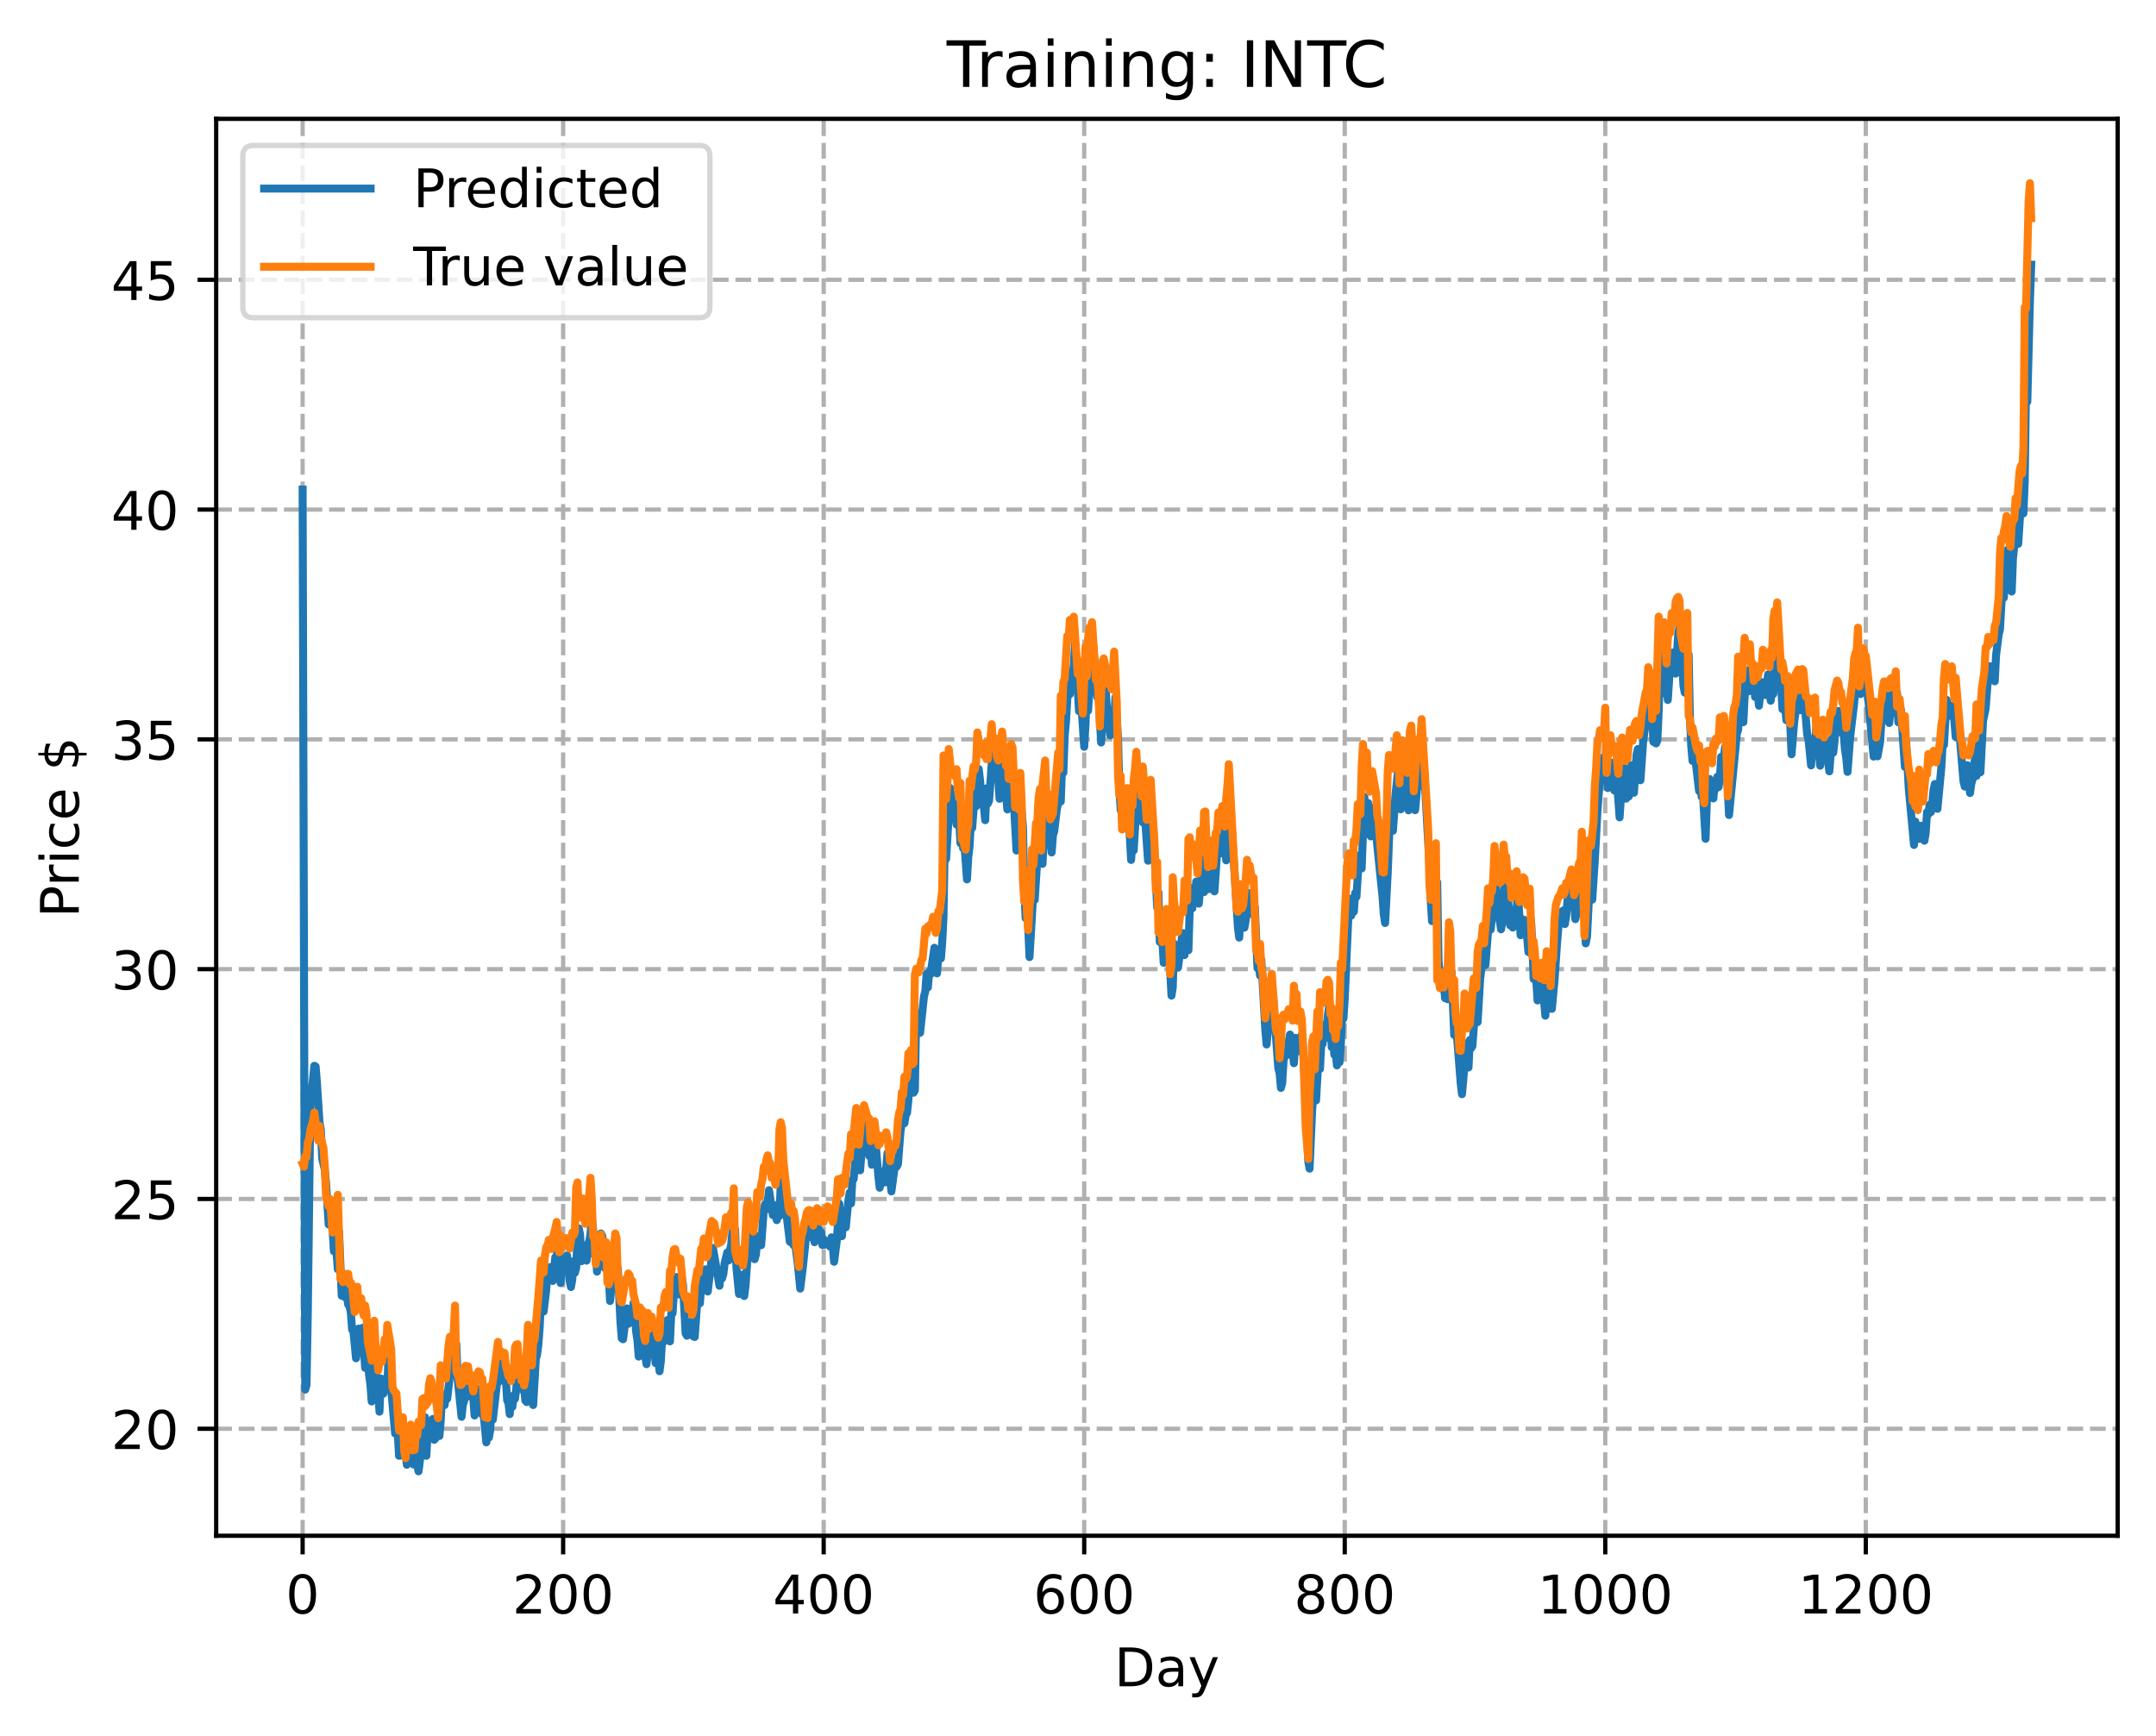 <?xml version="1.0" encoding="utf-8" standalone="no"?>
<!DOCTYPE svg PUBLIC "-//W3C//DTD SVG 1.1//EN"
  "http://www.w3.org/Graphics/SVG/1.1/DTD/svg11.dtd">
<!-- Created with matplotlib (https://matplotlib.org/) -->
<svg height="325.986pt" version="1.1" viewBox="0 0 404.923 325.986" width="404.923pt" xmlns="http://www.w3.org/2000/svg" xmlns:xlink="http://www.w3.org/1999/xlink">
 <defs>
  <style type="text/css">
*{stroke-linecap:butt;stroke-linejoin:round;}
  </style>
 </defs>
 <g id="figure_1">
  <g id="patch_1">
   <path d="M 0 325.986 
L 404.923 325.986 
L 404.923 0 
L 0 0 
z
" style="fill:#ffffff;"/>
  </g>
  <g id="axes_1">
   <g id="patch_2">
    <path d="M 40.603 288.43 
L 397.723 288.43 
L 397.723 22.318 
L 40.603 22.318 
z
" style="fill:#ffffff;"/>
   </g>
   <g id="matplotlib.axis_1">
    <g id="xtick_1">
     <g id="line2d_1">
      <path clip-path="url(#pd4cd6e658f)" d="M 56.836 288.43 
L 56.836 22.318 
" style="fill:none;stroke:#b0b0b0;stroke-dasharray:2.96,1.28;stroke-dashoffset:0;stroke-width:0.8;"/>
     </g>
     <g id="line2d_2">
      <defs>
       <path d="M 0 0 
L 0 3.5 
" id="mc12ef58a5c" style="stroke:#000000;stroke-width:0.8;"/>
      </defs>
      <g>
       <use style="stroke:#000000;stroke-width:0.8;" x="56.836" xlink:href="#mc12ef58a5c" y="288.43"/>
      </g>
     </g>
     <g id="text_1">
      <!-- 0 -->
      <defs>
       <path d="M 31.781 66.406 
Q 24.172 66.406 20.328 58.906 
Q 16.5 51.422 16.5 36.375 
Q 16.5 21.391 20.328 13.891 
Q 24.172 6.391 31.781 6.391 
Q 39.453 6.391 43.281 13.891 
Q 47.125 21.391 47.125 36.375 
Q 47.125 51.422 43.281 58.906 
Q 39.453 66.406 31.781 66.406 
z
M 31.781 74.219 
Q 44.047 74.219 50.516 64.516 
Q 56.984 54.828 56.984 36.375 
Q 56.984 17.969 50.516 8.266 
Q 44.047 -1.422 31.781 -1.422 
Q 19.531 -1.422 13.062 8.266 
Q 6.594 17.969 6.594 36.375 
Q 6.594 54.828 13.062 64.516 
Q 19.531 74.219 31.781 74.219 
z
" id="DejaVuSans-48"/>
      </defs>
      <g transform="translate(53.655 303.029)scale(0.1 -0.1)">
       <use xlink:href="#DejaVuSans-48"/>
      </g>
     </g>
    </g>
    <g id="xtick_2">
     <g id="line2d_3">
      <path clip-path="url(#pd4cd6e658f)" d="M 105.766 288.43 
L 105.766 22.318 
" style="fill:none;stroke:#b0b0b0;stroke-dasharray:2.96,1.28;stroke-dashoffset:0;stroke-width:0.8;"/>
     </g>
     <g id="line2d_4">
      <g>
       <use style="stroke:#000000;stroke-width:0.8;" x="105.766" xlink:href="#mc12ef58a5c" y="288.43"/>
      </g>
     </g>
     <g id="text_2">
      <!-- 200 -->
      <defs>
       <path d="M 19.188 8.297 
L 53.609 8.297 
L 53.609 0 
L 7.328 0 
L 7.328 8.297 
Q 12.938 14.109 22.625 23.891 
Q 32.328 33.688 34.812 36.531 
Q 39.547 41.844 41.422 45.531 
Q 43.312 49.219 43.312 52.781 
Q 43.312 58.594 39.234 62.25 
Q 35.156 65.922 28.609 65.922 
Q 23.969 65.922 18.812 64.312 
Q 13.672 62.703 7.812 59.422 
L 7.812 69.391 
Q 13.766 71.781 18.938 73 
Q 24.125 74.219 28.422 74.219 
Q 39.75 74.219 46.484 68.547 
Q 53.219 62.891 53.219 53.422 
Q 53.219 48.922 51.531 44.891 
Q 49.859 40.875 45.406 35.406 
Q 44.188 33.984 37.641 27.219 
Q 31.109 20.453 19.188 8.297 
z
" id="DejaVuSans-50"/>
      </defs>
      <g transform="translate(96.223 303.029)scale(0.1 -0.1)">
       <use xlink:href="#DejaVuSans-50"/>
       <use x="63.623" xlink:href="#DejaVuSans-48"/>
       <use x="127.246" xlink:href="#DejaVuSans-48"/>
      </g>
     </g>
    </g>
    <g id="xtick_3">
     <g id="line2d_5">
      <path clip-path="url(#pd4cd6e658f)" d="M 154.697 288.43 
L 154.697 22.318 
" style="fill:none;stroke:#b0b0b0;stroke-dasharray:2.96,1.28;stroke-dashoffset:0;stroke-width:0.8;"/>
     </g>
     <g id="line2d_6">
      <g>
       <use style="stroke:#000000;stroke-width:0.8;" x="154.697" xlink:href="#mc12ef58a5c" y="288.43"/>
      </g>
     </g>
     <g id="text_3">
      <!-- 400 -->
      <defs>
       <path d="M 37.797 64.312 
L 12.891 25.391 
L 37.797 25.391 
z
M 35.203 72.906 
L 47.609 72.906 
L 47.609 25.391 
L 58.016 25.391 
L 58.016 17.188 
L 47.609 17.188 
L 47.609 0 
L 37.797 0 
L 37.797 17.188 
L 4.891 17.188 
L 4.891 26.703 
z
" id="DejaVuSans-52"/>
      </defs>
      <g transform="translate(145.153 303.029)scale(0.1 -0.1)">
       <use xlink:href="#DejaVuSans-52"/>
       <use x="63.623" xlink:href="#DejaVuSans-48"/>
       <use x="127.246" xlink:href="#DejaVuSans-48"/>
      </g>
     </g>
    </g>
    <g id="xtick_4">
     <g id="line2d_7">
      <path clip-path="url(#pd4cd6e658f)" d="M 203.628 288.43 
L 203.628 22.318 
" style="fill:none;stroke:#b0b0b0;stroke-dasharray:2.96,1.28;stroke-dashoffset:0;stroke-width:0.8;"/>
     </g>
     <g id="line2d_8">
      <g>
       <use style="stroke:#000000;stroke-width:0.8;" x="203.628" xlink:href="#mc12ef58a5c" y="288.43"/>
      </g>
     </g>
     <g id="text_4">
      <!-- 600 -->
      <defs>
       <path d="M 33.016 40.375 
Q 26.375 40.375 22.484 35.828 
Q 18.609 31.297 18.609 23.391 
Q 18.609 15.531 22.484 10.953 
Q 26.375 6.391 33.016 6.391 
Q 39.656 6.391 43.531 10.953 
Q 47.406 15.531 47.406 23.391 
Q 47.406 31.297 43.531 35.828 
Q 39.656 40.375 33.016 40.375 
z
M 52.594 71.297 
L 52.594 62.312 
Q 48.875 64.062 45.094 64.984 
Q 41.312 65.922 37.594 65.922 
Q 27.828 65.922 22.672 59.328 
Q 17.531 52.734 16.797 39.406 
Q 19.672 43.656 24.016 45.922 
Q 28.375 48.188 33.594 48.188 
Q 44.578 48.188 50.953 41.516 
Q 57.328 34.859 57.328 23.391 
Q 57.328 12.156 50.688 5.359 
Q 44.047 -1.422 33.016 -1.422 
Q 20.359 -1.422 13.672 8.266 
Q 6.984 17.969 6.984 36.375 
Q 6.984 53.656 15.188 63.938 
Q 23.391 74.219 37.203 74.219 
Q 40.922 74.219 44.703 73.484 
Q 48.484 72.75 52.594 71.297 
z
" id="DejaVuSans-54"/>
      </defs>
      <g transform="translate(194.084 303.029)scale(0.1 -0.1)">
       <use xlink:href="#DejaVuSans-54"/>
       <use x="63.623" xlink:href="#DejaVuSans-48"/>
       <use x="127.246" xlink:href="#DejaVuSans-48"/>
      </g>
     </g>
    </g>
    <g id="xtick_5">
     <g id="line2d_9">
      <path clip-path="url(#pd4cd6e658f)" d="M 252.558 288.43 
L 252.558 22.318 
" style="fill:none;stroke:#b0b0b0;stroke-dasharray:2.96,1.28;stroke-dashoffset:0;stroke-width:0.8;"/>
     </g>
     <g id="line2d_10">
      <g>
       <use style="stroke:#000000;stroke-width:0.8;" x="252.558" xlink:href="#mc12ef58a5c" y="288.43"/>
      </g>
     </g>
     <g id="text_5">
      <!-- 800 -->
      <defs>
       <path d="M 31.781 34.625 
Q 24.75 34.625 20.719 30.859 
Q 16.703 27.094 16.703 20.516 
Q 16.703 13.922 20.719 10.156 
Q 24.75 6.391 31.781 6.391 
Q 38.812 6.391 42.859 10.172 
Q 46.922 13.969 46.922 20.516 
Q 46.922 27.094 42.891 30.859 
Q 38.875 34.625 31.781 34.625 
z
M 21.922 38.812 
Q 15.578 40.375 12.031 44.719 
Q 8.5 49.078 8.5 55.328 
Q 8.5 64.062 14.719 69.141 
Q 20.953 74.219 31.781 74.219 
Q 42.672 74.219 48.875 69.141 
Q 55.078 64.062 55.078 55.328 
Q 55.078 49.078 51.531 44.719 
Q 48 40.375 41.703 38.812 
Q 48.828 37.156 52.797 32.312 
Q 56.781 27.484 56.781 20.516 
Q 56.781 9.906 50.312 4.234 
Q 43.844 -1.422 31.781 -1.422 
Q 19.734 -1.422 13.25 4.234 
Q 6.781 9.906 6.781 20.516 
Q 6.781 27.484 10.781 32.312 
Q 14.797 37.156 21.922 38.812 
z
M 18.312 54.391 
Q 18.312 48.734 21.844 45.562 
Q 25.391 42.391 31.781 42.391 
Q 38.141 42.391 41.719 45.562 
Q 45.312 48.734 45.312 54.391 
Q 45.312 60.062 41.719 63.234 
Q 38.141 66.406 31.781 66.406 
Q 25.391 66.406 21.844 63.234 
Q 18.312 60.062 18.312 54.391 
z
" id="DejaVuSans-56"/>
      </defs>
      <g transform="translate(243.015 303.029)scale(0.1 -0.1)">
       <use xlink:href="#DejaVuSans-56"/>
       <use x="63.623" xlink:href="#DejaVuSans-48"/>
       <use x="127.246" xlink:href="#DejaVuSans-48"/>
      </g>
     </g>
    </g>
    <g id="xtick_6">
     <g id="line2d_11">
      <path clip-path="url(#pd4cd6e658f)" d="M 301.489 288.43 
L 301.489 22.318 
" style="fill:none;stroke:#b0b0b0;stroke-dasharray:2.96,1.28;stroke-dashoffset:0;stroke-width:0.8;"/>
     </g>
     <g id="line2d_12">
      <g>
       <use style="stroke:#000000;stroke-width:0.8;" x="301.489" xlink:href="#mc12ef58a5c" y="288.43"/>
      </g>
     </g>
     <g id="text_6">
      <!-- 1000 -->
      <defs>
       <path d="M 12.406 8.297 
L 28.516 8.297 
L 28.516 63.922 
L 10.984 60.406 
L 10.984 69.391 
L 28.422 72.906 
L 38.281 72.906 
L 38.281 8.297 
L 54.391 8.297 
L 54.391 0 
L 12.406 0 
z
" id="DejaVuSans-49"/>
      </defs>
      <g transform="translate(288.764 303.029)scale(0.1 -0.1)">
       <use xlink:href="#DejaVuSans-49"/>
       <use x="63.623" xlink:href="#DejaVuSans-48"/>
       <use x="127.246" xlink:href="#DejaVuSans-48"/>
       <use x="190.869" xlink:href="#DejaVuSans-48"/>
      </g>
     </g>
    </g>
    <g id="xtick_7">
     <g id="line2d_13">
      <path clip-path="url(#pd4cd6e658f)" d="M 350.419 288.43 
L 350.419 22.318 
" style="fill:none;stroke:#b0b0b0;stroke-dasharray:2.96,1.28;stroke-dashoffset:0;stroke-width:0.8;"/>
     </g>
     <g id="line2d_14">
      <g>
       <use style="stroke:#000000;stroke-width:0.8;" x="350.419" xlink:href="#mc12ef58a5c" y="288.43"/>
      </g>
     </g>
     <g id="text_7">
      <!-- 1200 -->
      <g transform="translate(337.694 303.029)scale(0.1 -0.1)">
       <use xlink:href="#DejaVuSans-49"/>
       <use x="63.623" xlink:href="#DejaVuSans-50"/>
       <use x="127.246" xlink:href="#DejaVuSans-48"/>
       <use x="190.869" xlink:href="#DejaVuSans-48"/>
      </g>
     </g>
    </g>
    <g id="text_8">
     <!-- Day -->
     <defs>
      <path d="M 19.672 64.797 
L 19.672 8.109 
L 31.594 8.109 
Q 46.688 8.109 53.688 14.938 
Q 60.688 21.781 60.688 36.531 
Q 60.688 51.172 53.688 57.984 
Q 46.688 64.797 31.594 64.797 
z
M 9.812 72.906 
L 30.078 72.906 
Q 51.266 72.906 61.172 64.094 
Q 71.094 55.281 71.094 36.531 
Q 71.094 17.672 61.125 8.828 
Q 51.172 0 30.078 0 
L 9.812 0 
z
" id="DejaVuSans-68"/>
      <path d="M 34.281 27.484 
Q 23.391 27.484 19.188 25 
Q 14.984 22.516 14.984 16.5 
Q 14.984 11.719 18.141 8.906 
Q 21.297 6.109 26.703 6.109 
Q 34.188 6.109 38.703 11.406 
Q 43.219 16.703 43.219 25.484 
L 43.219 27.484 
z
M 52.203 31.203 
L 52.203 0 
L 43.219 0 
L 43.219 8.297 
Q 40.141 3.328 35.547 0.953 
Q 30.953 -1.422 24.312 -1.422 
Q 15.922 -1.422 10.953 3.297 
Q 6 8.016 6 15.922 
Q 6 25.141 12.172 29.828 
Q 18.359 34.516 30.609 34.516 
L 43.219 34.516 
L 43.219 35.406 
Q 43.219 41.609 39.141 45 
Q 35.062 48.391 27.688 48.391 
Q 23 48.391 18.547 47.266 
Q 14.109 46.141 10.016 43.891 
L 10.016 52.203 
Q 14.938 54.109 19.578 55.047 
Q 24.219 56 28.609 56 
Q 40.484 56 46.344 49.844 
Q 52.203 43.703 52.203 31.203 
z
" id="DejaVuSans-97"/>
      <path d="M 32.172 -5.078 
Q 28.375 -14.844 24.75 -17.812 
Q 21.141 -20.797 15.094 -20.797 
L 7.906 -20.797 
L 7.906 -13.281 
L 13.188 -13.281 
Q 16.891 -13.281 18.938 -11.516 
Q 21 -9.766 23.484 -3.219 
L 25.094 0.875 
L 2.984 54.688 
L 12.5 54.688 
L 29.594 11.922 
L 46.688 54.688 
L 56.203 54.688 
z
" id="DejaVuSans-121"/>
     </defs>
     <g transform="translate(209.29 316.707)scale(0.1 -0.1)">
      <use xlink:href="#DejaVuSans-68"/>
      <use x="77.002" xlink:href="#DejaVuSans-97"/>
      <use x="138.281" xlink:href="#DejaVuSans-121"/>
     </g>
    </g>
   </g>
   <g id="matplotlib.axis_2">
    <g id="ytick_1">
     <g id="line2d_15">
      <path clip-path="url(#pd4cd6e658f)" d="M 40.603 268.34 
L 397.723 268.34 
" style="fill:none;stroke:#b0b0b0;stroke-dasharray:2.96,1.28;stroke-dashoffset:0;stroke-width:0.8;"/>
     </g>
     <g id="line2d_16">
      <defs>
       <path d="M 0 0 
L -3.5 0 
" id="m36a6934255" style="stroke:#000000;stroke-width:0.8;"/>
      </defs>
      <g>
       <use style="stroke:#000000;stroke-width:0.8;" x="40.603" xlink:href="#m36a6934255" y="268.34"/>
      </g>
     </g>
     <g id="text_9">
      <!-- 20 -->
      <g transform="translate(20.878 272.139)scale(0.1 -0.1)">
       <use xlink:href="#DejaVuSans-50"/>
       <use x="63.623" xlink:href="#DejaVuSans-48"/>
      </g>
     </g>
    </g>
    <g id="ytick_2">
     <g id="line2d_17">
      <path clip-path="url(#pd4cd6e658f)" d="M 40.603 225.18 
L 397.723 225.18 
" style="fill:none;stroke:#b0b0b0;stroke-dasharray:2.96,1.28;stroke-dashoffset:0;stroke-width:0.8;"/>
     </g>
     <g id="line2d_18">
      <g>
       <use style="stroke:#000000;stroke-width:0.8;" x="40.603" xlink:href="#m36a6934255" y="225.18"/>
      </g>
     </g>
     <g id="text_10">
      <!-- 25 -->
      <defs>
       <path d="M 10.797 72.906 
L 49.516 72.906 
L 49.516 64.594 
L 19.828 64.594 
L 19.828 46.734 
Q 21.969 47.469 24.109 47.828 
Q 26.266 48.188 28.422 48.188 
Q 40.625 48.188 47.75 41.5 
Q 54.891 34.812 54.891 23.391 
Q 54.891 11.625 47.562 5.094 
Q 40.234 -1.422 26.906 -1.422 
Q 22.312 -1.422 17.547 -0.641 
Q 12.797 0.141 7.719 1.703 
L 7.719 11.625 
Q 12.109 9.234 16.797 8.062 
Q 21.484 6.891 26.703 6.891 
Q 35.156 6.891 40.078 11.328 
Q 45.016 15.766 45.016 23.391 
Q 45.016 31 40.078 35.438 
Q 35.156 39.891 26.703 39.891 
Q 22.75 39.891 18.812 39.016 
Q 14.891 38.141 10.797 36.281 
z
" id="DejaVuSans-53"/>
      </defs>
      <g transform="translate(20.878 228.979)scale(0.1 -0.1)">
       <use xlink:href="#DejaVuSans-50"/>
       <use x="63.623" xlink:href="#DejaVuSans-53"/>
      </g>
     </g>
    </g>
    <g id="ytick_3">
     <g id="line2d_19">
      <path clip-path="url(#pd4cd6e658f)" d="M 40.603 182.02 
L 397.723 182.02 
" style="fill:none;stroke:#b0b0b0;stroke-dasharray:2.96,1.28;stroke-dashoffset:0;stroke-width:0.8;"/>
     </g>
     <g id="line2d_20">
      <g>
       <use style="stroke:#000000;stroke-width:0.8;" x="40.603" xlink:href="#m36a6934255" y="182.02"/>
      </g>
     </g>
     <g id="text_11">
      <!-- 30 -->
      <defs>
       <path d="M 40.578 39.312 
Q 47.656 37.797 51.625 33 
Q 55.609 28.219 55.609 21.188 
Q 55.609 10.406 48.188 4.484 
Q 40.766 -1.422 27.094 -1.422 
Q 22.516 -1.422 17.656 -0.516 
Q 12.797 0.391 7.625 2.203 
L 7.625 11.719 
Q 11.719 9.328 16.594 8.109 
Q 21.484 6.891 26.812 6.891 
Q 36.078 6.891 40.938 10.547 
Q 45.797 14.203 45.797 21.188 
Q 45.797 27.641 41.281 31.266 
Q 36.766 34.906 28.719 34.906 
L 20.219 34.906 
L 20.219 43.016 
L 29.109 43.016 
Q 36.375 43.016 40.234 45.922 
Q 44.094 48.828 44.094 54.297 
Q 44.094 59.906 40.109 62.906 
Q 36.141 65.922 28.719 65.922 
Q 24.656 65.922 20.016 65.031 
Q 15.375 64.156 9.812 62.312 
L 9.812 71.094 
Q 15.438 72.656 20.344 73.438 
Q 25.25 74.219 29.594 74.219 
Q 40.828 74.219 47.359 69.109 
Q 53.906 64.016 53.906 55.328 
Q 53.906 49.266 50.438 45.094 
Q 46.969 40.922 40.578 39.312 
z
" id="DejaVuSans-51"/>
      </defs>
      <g transform="translate(20.878 185.82)scale(0.1 -0.1)">
       <use xlink:href="#DejaVuSans-51"/>
       <use x="63.623" xlink:href="#DejaVuSans-48"/>
      </g>
     </g>
    </g>
    <g id="ytick_4">
     <g id="line2d_21">
      <path clip-path="url(#pd4cd6e658f)" d="M 40.603 138.861 
L 397.723 138.861 
" style="fill:none;stroke:#b0b0b0;stroke-dasharray:2.96,1.28;stroke-dashoffset:0;stroke-width:0.8;"/>
     </g>
     <g id="line2d_22">
      <g>
       <use style="stroke:#000000;stroke-width:0.8;" x="40.603" xlink:href="#m36a6934255" y="138.861"/>
      </g>
     </g>
     <g id="text_12">
      <!-- 35 -->
      <g transform="translate(20.878 142.66)scale(0.1 -0.1)">
       <use xlink:href="#DejaVuSans-51"/>
       <use x="63.623" xlink:href="#DejaVuSans-53"/>
      </g>
     </g>
    </g>
    <g id="ytick_5">
     <g id="line2d_23">
      <path clip-path="url(#pd4cd6e658f)" d="M 40.603 95.701 
L 397.723 95.701 
" style="fill:none;stroke:#b0b0b0;stroke-dasharray:2.96,1.28;stroke-dashoffset:0;stroke-width:0.8;"/>
     </g>
     <g id="line2d_24">
      <g>
       <use style="stroke:#000000;stroke-width:0.8;" x="40.603" xlink:href="#m36a6934255" y="95.701"/>
      </g>
     </g>
     <g id="text_13">
      <!-- 40 -->
      <g transform="translate(20.878 99.5)scale(0.1 -0.1)">
       <use xlink:href="#DejaVuSans-52"/>
       <use x="63.623" xlink:href="#DejaVuSans-48"/>
      </g>
     </g>
    </g>
    <g id="ytick_6">
     <g id="line2d_25">
      <path clip-path="url(#pd4cd6e658f)" d="M 40.603 52.541 
L 397.723 52.541 
" style="fill:none;stroke:#b0b0b0;stroke-dasharray:2.96,1.28;stroke-dashoffset:0;stroke-width:0.8;"/>
     </g>
     <g id="line2d_26">
      <g>
       <use style="stroke:#000000;stroke-width:0.8;" x="40.603" xlink:href="#m36a6934255" y="52.541"/>
      </g>
     </g>
     <g id="text_14">
      <!-- 45 -->
      <g transform="translate(20.878 56.34)scale(0.1 -0.1)">
       <use xlink:href="#DejaVuSans-52"/>
       <use x="63.623" xlink:href="#DejaVuSans-53"/>
      </g>
     </g>
    </g>
    <g id="text_15">
     <!-- Price $ -->
     <defs>
      <path d="M 19.672 64.797 
L 19.672 37.406 
L 32.078 37.406 
Q 38.969 37.406 42.719 40.969 
Q 46.484 44.531 46.484 51.125 
Q 46.484 57.672 42.719 61.234 
Q 38.969 64.797 32.078 64.797 
z
M 9.812 72.906 
L 32.078 72.906 
Q 44.344 72.906 50.609 67.359 
Q 56.891 61.812 56.891 51.125 
Q 56.891 40.328 50.609 34.812 
Q 44.344 29.297 32.078 29.297 
L 19.672 29.297 
L 19.672 0 
L 9.812 0 
z
" id="DejaVuSans-80"/>
      <path d="M 41.109 46.297 
Q 39.594 47.172 37.812 47.578 
Q 36.031 48 33.891 48 
Q 26.266 48 22.188 43.047 
Q 18.109 38.094 18.109 28.812 
L 18.109 0 
L 9.078 0 
L 9.078 54.688 
L 18.109 54.688 
L 18.109 46.188 
Q 20.953 51.172 25.484 53.578 
Q 30.031 56 36.531 56 
Q 37.453 56 38.578 55.875 
Q 39.703 55.766 41.062 55.516 
z
" id="DejaVuSans-114"/>
      <path d="M 9.422 54.688 
L 18.406 54.688 
L 18.406 0 
L 9.422 0 
z
M 9.422 75.984 
L 18.406 75.984 
L 18.406 64.594 
L 9.422 64.594 
z
" id="DejaVuSans-105"/>
      <path d="M 48.781 52.594 
L 48.781 44.188 
Q 44.969 46.297 41.141 47.344 
Q 37.312 48.391 33.406 48.391 
Q 24.656 48.391 19.812 42.844 
Q 14.984 37.312 14.984 27.297 
Q 14.984 17.281 19.812 11.734 
Q 24.656 6.203 33.406 6.203 
Q 37.312 6.203 41.141 7.25 
Q 44.969 8.297 48.781 10.406 
L 48.781 2.094 
Q 45.016 0.344 40.984 -0.531 
Q 36.969 -1.422 32.422 -1.422 
Q 20.062 -1.422 12.781 6.344 
Q 5.516 14.109 5.516 27.297 
Q 5.516 40.672 12.859 48.328 
Q 20.219 56 33.016 56 
Q 37.156 56 41.109 55.141 
Q 45.062 54.297 48.781 52.594 
z
" id="DejaVuSans-99"/>
      <path d="M 56.203 29.594 
L 56.203 25.203 
L 14.891 25.203 
Q 15.484 15.922 20.484 11.062 
Q 25.484 6.203 34.422 6.203 
Q 39.594 6.203 44.453 7.469 
Q 49.312 8.734 54.109 11.281 
L 54.109 2.781 
Q 49.266 0.734 44.188 -0.344 
Q 39.109 -1.422 33.891 -1.422 
Q 20.797 -1.422 13.156 6.188 
Q 5.516 13.812 5.516 26.812 
Q 5.516 40.234 12.766 48.109 
Q 20.016 56 32.328 56 
Q 43.359 56 49.781 48.891 
Q 56.203 41.797 56.203 29.594 
z
M 47.219 32.234 
Q 47.125 39.594 43.094 43.984 
Q 39.062 48.391 32.422 48.391 
Q 24.906 48.391 20.391 44.141 
Q 15.875 39.891 15.188 32.172 
z
" id="DejaVuSans-101"/>
      <path id="DejaVuSans-32"/>
      <path d="M 33.797 -14.703 
L 28.906 -14.703 
L 28.859 0 
Q 23.734 0.094 18.609 1.188 
Q 13.484 2.297 8.297 4.5 
L 8.297 13.281 
Q 13.281 10.156 18.375 8.562 
Q 23.484 6.984 28.906 6.938 
L 28.906 29.203 
Q 18.109 30.953 13.203 35.156 
Q 8.297 39.359 8.297 46.688 
Q 8.297 54.641 13.625 59.219 
Q 18.953 63.812 28.906 64.5 
L 28.906 75.984 
L 33.797 75.984 
L 33.797 64.656 
Q 38.328 64.453 42.578 63.688 
Q 46.828 62.938 50.875 61.625 
L 50.875 53.078 
Q 46.828 55.125 42.547 56.25 
Q 38.281 57.375 33.797 57.562 
L 33.797 36.719 
Q 44.875 35.016 50.094 30.609 
Q 55.328 26.219 55.328 18.609 
Q 55.328 10.359 49.781 5.594 
Q 44.234 0.828 33.797 0.094 
z
M 28.906 37.594 
L 28.906 57.625 
Q 23.25 56.984 20.266 54.391 
Q 17.281 51.812 17.281 47.516 
Q 17.281 43.312 20.031 40.969 
Q 22.797 38.625 28.906 37.594 
z
M 33.797 28.219 
L 33.797 7.078 
Q 39.984 7.906 43.141 10.594 
Q 46.297 13.281 46.297 17.672 
Q 46.297 21.969 43.281 24.5 
Q 40.281 27.047 33.797 28.219 
z
" id="DejaVuSans-36"/>
     </defs>
     <g transform="translate(14.798 172.342)rotate(-90)scale(0.1 -0.1)">
      <use xlink:href="#DejaVuSans-80"/>
      <use x="58.553" xlink:href="#DejaVuSans-114"/>
      <use x="99.666" xlink:href="#DejaVuSans-105"/>
      <use x="127.449" xlink:href="#DejaVuSans-99"/>
      <use x="182.43" xlink:href="#DejaVuSans-101"/>
      <use x="243.953" xlink:href="#DejaVuSans-32"/>
      <use x="275.74" xlink:href="#DejaVuSans-36"/>
     </g>
    </g>
   </g>
   <g id="line2d_27">
    <path clip-path="url(#pd4cd6e658f)" d="M 56.836 91.952 
L 57.325 260.982 
L 57.57 260.12 
L 57.814 246.407 
L 58.304 205.865 
L 58.548 205.102 
L 59.038 200.17 
L 59.282 200.309 
L 59.527 203.406 
L 60.016 210.859 
L 60.261 212.138 
L 60.506 217.554 
L 60.995 219.671 
L 61.24 222.273 
L 61.729 229.975 
L 61.974 229.82 
L 62.218 228.956 
L 62.463 230.978 
L 62.708 234.999 
L 62.952 232.065 
L 63.441 238.385 
L 63.686 231.329 
L 64.175 243.353 
L 64.42 242.284 
L 64.665 243.561 
L 64.909 241.767 
L 65.399 245.04 
L 65.643 245.306 
L 65.888 246.538 
L 66.133 249.72 
L 66.377 250.043 
L 66.867 255.105 
L 67.111 252.961 
L 67.356 249.533 
L 67.601 252.509 
L 67.845 250.096 
L 68.09 249.384 
L 68.579 256.905 
L 68.824 252.41 
L 69.069 253.932 
L 69.313 258.222 
L 69.558 259.933 
L 69.802 263.213 
L 70.292 259.167 
L 70.536 255.202 
L 70.781 261.953 
L 71.026 261.444 
L 71.27 265.134 
L 71.515 258.901 
L 71.76 260.047 
L 72.004 261.741 
L 72.494 258.853 
L 72.738 260.963 
L 72.983 254.146 
L 73.228 259.36 
L 73.472 260.965 
L 74.206 269.227 
L 74.451 268.944 
L 74.696 269.054 
L 74.94 273.414 
L 75.185 273.396 
L 75.429 270.977 
L 75.674 270.769 
L 75.919 269.709 
L 76.408 275.097 
L 76.897 268.014 
L 77.142 269.85 
L 77.387 269.165 
L 77.631 275.031 
L 77.876 271.259 
L 78.121 274.713 
L 78.365 275.363 
L 78.61 276.334 
L 78.855 274.412 
L 79.099 267.269 
L 79.344 273.479 
L 79.589 273 
L 79.833 266.186 
L 80.078 273.419 
L 80.323 268.827 
L 80.567 269.133 
L 80.812 268.09 
L 81.056 269.066 
L 81.301 266.499 
L 81.546 270.418 
L 81.79 270.16 
L 82.035 268.66 
L 82.28 268.601 
L 82.524 269.693 
L 82.769 266.872 
L 83.014 261.821 
L 83.503 263.905 
L 83.748 262.031 
L 83.992 262.709 
L 84.971 254.008 
L 85.216 256.238 
L 85.46 255.455 
L 85.705 252.443 
L 85.95 258.953 
L 86.684 266.096 
L 86.928 263.838 
L 87.173 263.088 
L 87.662 260.058 
L 87.907 262.272 
L 88.151 259.237 
L 88.396 261.211 
L 88.641 259.158 
L 89.13 265.847 
L 89.375 264.274 
L 89.619 263.801 
L 90.109 260.817 
L 90.353 262.329 
L 90.598 265.71 
L 90.843 265.683 
L 91.332 270.892 
L 91.577 269.567 
L 91.821 270.002 
L 92.066 268.567 
L 92.311 264.523 
L 92.555 266.631 
L 93.778 256.086 
L 94.023 259.339 
L 94.268 258.795 
L 94.512 259.132 
L 94.757 258.191 
L 95.002 259.039 
L 95.246 262.995 
L 95.491 263.485 
L 95.736 265.593 
L 95.98 262.237 
L 96.225 264.239 
L 96.47 262.094 
L 96.714 262.726 
L 96.959 260.924 
L 97.204 256.961 
L 97.448 255.813 
L 97.693 258.852 
L 97.938 258.415 
L 98.182 261.075 
L 98.427 260.618 
L 98.672 263.052 
L 98.916 263.331 
L 99.161 260.981 
L 99.405 255.392 
L 99.895 261.739 
L 100.139 263.885 
L 100.629 255.325 
L 100.873 254.387 
L 101.118 252.446 
L 101.363 249.237 
L 101.607 244.042 
L 101.852 242.4 
L 102.097 246.316 
L 102.586 242.266 
L 102.831 238.632 
L 103.32 237.979 
L 103.565 238.255 
L 103.809 240.578 
L 104.299 236.108 
L 104.543 236.201 
L 104.788 234.05 
L 105.032 236.211 
L 105.277 240.958 
L 105.522 237.091 
L 105.766 238.72 
L 106.256 237.768 
L 106.5 235.798 
L 106.99 240.509 
L 107.234 241.722 
L 107.479 240.346 
L 107.724 236.87 
L 107.968 239.046 
L 108.213 238.146 
L 108.458 232.181 
L 108.702 230.709 
L 108.947 231.831 
L 109.192 236.871 
L 109.436 236.432 
L 109.681 234.055 
L 110.17 236.768 
L 110.415 233.633 
L 110.66 233.185 
L 110.904 231.737 
L 111.149 228.94 
L 111.393 230.844 
L 111.638 235.718 
L 111.883 234.546 
L 112.127 238.822 
L 112.372 235.051 
L 112.861 231.656 
L 113.106 232.091 
L 113.595 238.18 
L 114.085 235.11 
L 114.574 244.345 
L 114.819 241.755 
L 115.063 237.773 
L 115.308 241.121 
L 115.797 237.369 
L 116.042 238.359 
L 116.531 248.374 
L 116.776 251.36 
L 117.02 251.529 
L 117.754 245.735 
L 117.999 248.636 
L 118.244 246.722 
L 118.488 246.472 
L 118.733 247.955 
L 118.978 244.759 
L 119.222 246.467 
L 119.467 250.048 
L 119.712 251.656 
L 119.956 254.788 
L 120.201 251.665 
L 120.446 250.23 
L 120.69 251.454 
L 120.935 251.19 
L 121.18 254.565 
L 121.424 256.209 
L 121.914 251.291 
L 122.158 253.222 
L 122.403 253.006 
L 122.648 250.476 
L 123.137 256.013 
L 123.381 252.952 
L 123.871 257.541 
L 124.115 255.638 
L 124.36 251.251 
L 124.605 252.058 
L 124.849 251.218 
L 125.339 247.923 
L 125.828 251.925 
L 126.073 246.709 
L 126.317 246.658 
L 126.562 242.696 
L 126.807 241.58 
L 127.051 239.841 
L 127.541 243.12 
L 127.785 241.824 
L 128.03 239.744 
L 128.275 241.28 
L 128.764 250.437 
L 129.008 250.871 
L 129.253 248.267 
L 129.498 250.045 
L 129.742 249.774 
L 129.987 248.142 
L 130.232 251.009 
L 130.476 251.102 
L 130.966 244.39 
L 131.21 242.665 
L 131.455 244.77 
L 131.7 241.411 
L 131.944 240.052 
L 132.189 241.786 
L 132.434 238.404 
L 132.678 238.669 
L 132.923 242.564 
L 133.902 234.378 
L 135.125 241.484 
L 135.369 239.164 
L 135.614 240.106 
L 135.859 239.256 
L 136.103 237.19 
L 136.593 235.224 
L 136.837 236.733 
L 137.082 234.79 
L 137.327 233.794 
L 137.571 231.182 
L 137.816 233.947 
L 138.061 230.872 
L 138.305 238.005 
L 138.795 243.03 
L 139.284 239.418 
L 139.529 243.002 
L 139.773 243.414 
L 140.018 241.456 
L 140.752 231.367 
L 140.996 231.954 
L 141.241 234.98 
L 141.486 234.374 
L 141.73 236.492 
L 141.975 235.598 
L 142.22 232.801 
L 142.464 232.117 
L 142.709 232.609 
L 142.954 233.871 
L 143.443 227.232 
L 143.688 226.18 
L 143.932 227.131 
L 144.177 225.926 
L 144.422 223.537 
L 145.156 228.221 
L 145.4 226.528 
L 145.645 227.414 
L 145.89 229.161 
L 146.134 226.165 
L 146.379 228.397 
L 146.868 217.014 
L 147.113 218.22 
L 147.357 225.715 
L 147.602 227.17 
L 148.336 233.194 
L 148.581 233.359 
L 148.825 233.224 
L 149.07 233.887 
L 149.315 233.431 
L 149.804 237.076 
L 150.293 242.02 
L 150.783 238.048 
L 151.517 230.985 
L 151.761 231.312 
L 152.006 231.34 
L 152.251 229.534 
L 152.495 232.442 
L 152.74 231.251 
L 152.984 233.307 
L 153.229 230.684 
L 153.474 232.873 
L 153.718 230.705 
L 153.963 231.65 
L 154.208 231.428 
L 154.452 233.821 
L 154.697 232.748 
L 154.942 233.762 
L 155.186 233.298 
L 155.431 233.597 
L 155.676 233.228 
L 155.92 234.144 
L 156.165 232.397 
L 156.41 234.098 
L 156.654 236.979 
L 157.144 233.163 
L 157.633 226.076 
L 158.122 232.17 
L 158.367 229.238 
L 158.612 228.8 
L 158.856 230.499 
L 159.345 225.356 
L 159.59 223.96 
L 159.835 226.021 
L 160.079 221.621 
L 160.324 221.459 
L 160.569 219.061 
L 161.058 213.147 
L 161.547 219.807 
L 162.037 213.127 
L 162.281 212.282 
L 162.526 210.519 
L 163.26 217.117 
L 163.505 214.575 
L 163.749 218.752 
L 163.994 218.365 
L 164.483 215.096 
L 164.972 220.958 
L 165.217 223.075 
L 165.706 220.018 
L 165.951 220.69 
L 166.196 222.065 
L 166.685 216.548 
L 167.419 223.758 
L 168.153 218.217 
L 168.398 219.125 
L 168.642 218.667 
L 169.132 212.362 
L 169.621 209.565 
L 169.866 210.949 
L 170.11 209.347 
L 170.355 209.011 
L 170.6 206.635 
L 170.844 202.053 
L 171.089 205.262 
L 171.333 203.58 
L 171.578 205.228 
L 171.823 204.795 
L 172.067 191.543 
L 172.312 190.357 
L 172.557 193.244 
L 172.801 193.976 
L 173.535 187.135 
L 173.78 186.193 
L 174.025 182.926 
L 174.269 185.447 
L 174.514 182.528 
L 174.759 182.986 
L 175.493 178.006 
L 175.982 182.811 
L 176.227 179.691 
L 176.471 179.498 
L 176.716 180.009 
L 176.96 177.008 
L 177.205 172.076 
L 177.45 157.275 
L 177.694 161.32 
L 178.184 153.155 
L 178.428 147.994 
L 178.673 149.476 
L 178.918 153.679 
L 179.162 150.878 
L 179.407 152.038 
L 179.652 154.868 
L 179.896 152.152 
L 180.141 153.997 
L 180.386 158.354 
L 180.63 154.603 
L 180.875 159.307 
L 181.12 158.475 
L 181.609 165.164 
L 181.854 160.956 
L 182.098 158.957 
L 182.343 154.201 
L 182.588 155.495 
L 183.077 149.015 
L 183.321 151.44 
L 183.566 149.634 
L 183.811 144.421 
L 184.055 146.491 
L 184.3 149.601 
L 184.545 150.367 
L 184.789 151.658 
L 185.034 154.042 
L 185.279 148.06 
L 185.523 150.934 
L 185.768 150.357 
L 186.257 143.442 
L 186.502 141.888 
L 186.747 145.889 
L 186.991 144.931 
L 187.236 142.402 
L 187.725 150.021 
L 188.459 140.756 
L 188.704 146.591 
L 189.193 152.021 
L 189.438 147.701 
L 189.682 150.852 
L 190.172 151.524 
L 190.416 150.694 
L 190.906 159.744 
L 191.395 150.349 
L 191.64 155.722 
L 191.884 152.294 
L 192.129 155.346 
L 192.374 166.741 
L 192.618 172.428 
L 192.863 168.629 
L 193.352 179.758 
L 194.086 167.389 
L 194.331 169.003 
L 194.82 161.393 
L 195.309 156.839 
L 195.554 154.01 
L 195.799 162.243 
L 196.288 152.184 
L 196.533 149.292 
L 196.777 154.471 
L 197.022 153.163 
L 197.511 160.103 
L 197.756 156.901 
L 198.001 156.072 
L 198.49 151.945 
L 198.735 150.821 
L 198.979 148.559 
L 199.224 150.552 
L 199.469 143.951 
L 199.713 145.124 
L 199.958 138.169 
L 200.203 135.552 
L 200.692 127.344 
L 200.936 130.378 
L 201.181 126.199 
L 201.426 127.205 
L 201.67 124.91 
L 201.915 120.899 
L 202.649 133.564 
L 202.894 129.549 
L 203.628 140.263 
L 203.872 136.058 
L 204.117 129.028 
L 204.362 133.478 
L 204.851 124.89 
L 205.34 121.494 
L 206.074 130.925 
L 206.319 130.448 
L 206.808 139.453 
L 207.542 127.643 
L 208.031 135.09 
L 208.276 136.033 
L 208.521 138.107 
L 208.765 134.306 
L 209.01 137.266 
L 209.255 135.073 
L 209.499 130.922 
L 209.989 138.792 
L 210.233 148.2 
L 210.478 152.202 
L 210.723 150.748 
L 210.967 155.65 
L 211.457 153.099 
L 211.701 155.087 
L 211.946 152.692 
L 212.435 161.51 
L 212.68 157.897 
L 212.924 159.708 
L 213.414 151.53 
L 213.658 148.317 
L 214.148 153.731 
L 214.392 150.485 
L 214.637 154.462 
L 214.882 152.154 
L 215.126 154.699 
L 215.616 161.654 
L 216.105 154.316 
L 216.35 153.12 
L 216.594 155.241 
L 217.328 170.434 
L 217.573 167.604 
L 217.818 176.907 
L 218.062 175.877 
L 218.307 176.552 
L 218.551 180.818 
L 218.796 179.918 
L 219.041 179.917 
L 219.285 176.316 
L 219.53 177.504 
L 220.019 186.99 
L 220.264 185.397 
L 220.509 177.243 
L 221.243 181.737 
L 221.977 176.092 
L 222.221 175.25 
L 222.466 179.381 
L 222.711 175.748 
L 222.955 175.554 
L 223.2 178.46 
L 223.445 170.663 
L 223.689 166.762 
L 223.934 170.596 
L 224.179 167.287 
L 224.423 168.781 
L 224.668 165.577 
L 224.912 168.587 
L 225.157 169.718 
L 225.646 163.567 
L 226.136 167.555 
L 226.38 161.828 
L 226.625 159.15 
L 227.114 166.984 
L 227.359 165.303 
L 227.604 161.975 
L 228.093 167.409 
L 228.582 160.175 
L 229.072 157.857 
L 229.316 160.266 
L 229.806 156.197 
L 230.05 158.249 
L 230.295 161.585 
L 230.539 158.252 
L 231.029 150.434 
L 232.497 174.21 
L 232.741 176.094 
L 232.986 171.724 
L 233.231 169.72 
L 233.475 173.654 
L 233.72 174.223 
L 233.965 172.792 
L 234.454 167.711 
L 234.699 170.014 
L 234.943 168.036 
L 235.433 171.92 
L 235.677 170.364 
L 236.167 181.833 
L 236.411 181.247 
L 236.656 183.235 
L 236.9 180.336 
L 237.634 193.34 
L 237.879 196.167 
L 238.124 193.487 
L 238.368 189.377 
L 238.613 190.943 
L 238.858 189.523 
L 239.102 186.893 
L 239.592 194.065 
L 240.081 200.638 
L 240.326 201.561 
L 240.57 204.33 
L 240.815 203.414 
L 241.06 199.31 
L 241.304 197.707 
L 241.549 198.285 
L 242.283 194.304 
L 242.527 195.439 
L 243.017 199.686 
L 243.261 194.919 
L 243.506 196.919 
L 243.751 194.975 
L 243.995 197.435 
L 244.24 196.414 
L 244.485 194.331 
L 244.729 196.729 
L 245.219 206.363 
L 245.708 218.113 
L 245.953 219.492 
L 246.442 208.443 
L 246.931 202.284 
L 247.176 206.672 
L 247.665 197.913 
L 247.91 200.765 
L 248.155 195.771 
L 248.399 196.079 
L 248.644 193.292 
L 248.888 192.353 
L 249.133 194.911 
L 249.378 190.881 
L 249.622 188.991 
L 249.867 190.782 
L 250.112 196.677 
L 250.356 194.481 
L 250.601 198.094 
L 250.846 197.348 
L 251.09 200.1 
L 251.335 198.572 
L 251.58 199.514 
L 251.824 196.131 
L 252.069 190.397 
L 252.314 191.281 
L 252.558 187.539 
L 253.292 171.029 
L 253.537 168.783 
L 253.782 171.967 
L 254.026 169.253 
L 254.271 171.226 
L 254.515 167.728 
L 254.76 168.433 
L 255.249 160.653 
L 255.739 163.106 
L 256.228 149.666 
L 256.717 153.608 
L 256.962 150.82 
L 257.451 157.085 
L 257.696 155.247 
L 257.941 151.672 
L 259.164 163.671 
L 259.653 168.38 
L 259.898 171.803 
L 260.143 173.356 
L 260.632 164.001 
L 261.121 151.203 
L 261.366 152.807 
L 261.61 156.023 
L 262.1 149.179 
L 262.589 144.652 
L 262.834 147.254 
L 263.078 152.004 
L 263.568 144.461 
L 263.812 147.51 
L 264.057 146.545 
L 264.302 147.735 
L 264.546 152.19 
L 264.791 150.252 
L 265.036 144.797 
L 265.28 141.866 
L 265.525 145.185 
L 265.77 152.163 
L 266.014 149.605 
L 266.503 142.912 
L 266.748 144.648 
L 266.993 147.581 
L 267.237 142.984 
L 267.482 144.627 
L 268.216 157.908 
L 268.461 161.773 
L 268.705 169.052 
L 268.95 173.004 
L 269.195 169.793 
L 269.439 164.423 
L 269.684 167.399 
L 269.929 165.7 
L 270.173 180.458 
L 270.663 185.631 
L 270.907 184.662 
L 271.152 184.349 
L 271.397 187.469 
L 271.641 185.987 
L 271.886 187.671 
L 272.131 186.987 
L 272.375 181.684 
L 272.62 182.518 
L 273.109 194.38 
L 273.354 191.032 
L 274.332 203.402 
L 274.577 205.502 
L 275.066 199.989 
L 275.311 195.989 
L 275.556 196.244 
L 275.8 200.493 
L 276.045 195.331 
L 276.29 196.879 
L 276.534 196.466 
L 277.024 190.15 
L 277.268 189.371 
L 277.513 191.968 
L 278.002 183.744 
L 278.736 177.953 
L 278.981 181.248 
L 279.715 171.789 
L 279.959 174.6 
L 280.449 170.313 
L 280.938 166.068 
L 281.427 171.221 
L 281.917 174.531 
L 282.161 173.161 
L 282.651 165.771 
L 282.895 168.496 
L 283.14 167.786 
L 283.629 173.798 
L 283.874 170.942 
L 284.118 174.198 
L 284.363 173.299 
L 284.852 170.524 
L 285.097 167.966 
L 285.586 175.651 
L 285.831 172.599 
L 286.076 173.533 
L 286.32 172.772 
L 286.565 173.179 
L 287.054 178.813 
L 287.299 176.744 
L 287.544 172.79 
L 287.788 177.198 
L 288.033 183.863 
L 288.278 181.503 
L 288.522 183.991 
L 288.767 187.899 
L 289.256 184.683 
L 289.501 186.904 
L 289.746 185.206 
L 290.235 190.758 
L 290.724 184.941 
L 290.969 187.625 
L 291.213 187.41 
L 291.458 189.479 
L 291.947 184.264 
L 292.437 177.091 
L 292.681 174.126 
L 293.171 171.879 
L 293.415 171.126 
L 293.66 170.979 
L 293.905 173.554 
L 294.149 171.993 
L 294.394 169.075 
L 294.639 168.364 
L 294.883 168.556 
L 295.128 167.947 
L 295.373 165.579 
L 295.862 172.63 
L 296.351 170.225 
L 296.596 166.946 
L 296.84 166.043 
L 297.085 167.664 
L 297.33 163.82 
L 297.819 177.181 
L 298.064 175.875 
L 298.553 166.116 
L 298.798 166.808 
L 299.042 168.965 
L 299.532 161.449 
L 300.021 152.307 
L 300.51 145.878 
L 300.755 142.381 
L 301 145.183 
L 301.244 146.597 
L 301.489 144.071 
L 301.734 138.538 
L 301.978 148.003 
L 302.223 146.264 
L 302.467 145.797 
L 302.712 143.251 
L 303.201 148.473 
L 303.446 145.578 
L 303.691 146.813 
L 304.18 153.513 
L 304.669 146.097 
L 304.914 144.061 
L 305.159 146.019 
L 305.403 149.998 
L 305.648 147.481 
L 305.893 149.605 
L 306.382 143.714 
L 306.871 148.897 
L 307.361 141.821 
L 307.605 140.672 
L 308.094 146.536 
L 308.584 139.512 
L 309.807 129.942 
L 310.296 134.571 
L 310.541 139.346 
L 310.786 136.341 
L 311.03 139.628 
L 311.275 139.061 
L 311.52 133.625 
L 311.764 125.067 
L 312.254 130.244 
L 312.743 121.868 
L 312.988 125.61 
L 313.232 131.464 
L 313.722 124.018 
L 313.966 126.199 
L 314.211 122.546 
L 314.455 123.712 
L 314.7 126.511 
L 315.189 119.134 
L 315.434 117.673 
L 315.679 119.758 
L 316.168 128.759 
L 316.413 130.082 
L 316.657 126.027 
L 316.902 126.631 
L 317.147 122.926 
L 317.391 134.954 
L 317.636 140.182 
L 317.881 142.918 
L 318.125 140.142 
L 319.104 148.548 
L 319.349 147.158 
L 319.593 149.654 
L 319.838 149.193 
L 320.327 157.548 
L 320.572 150.416 
L 320.816 147.456 
L 321.061 146.304 
L 321.306 149.621 
L 321.55 147.515 
L 321.795 149.954 
L 322.04 147.124 
L 322.284 148.122 
L 322.529 145.887 
L 322.774 147.811 
L 323.018 145.905 
L 323.263 142.133 
L 323.508 144.398 
L 323.997 140.254 
L 324.242 142.691 
L 324.731 153.074 
L 326.199 137.797 
L 326.443 137.089 
L 326.688 133.248 
L 326.933 134.51 
L 327.177 130.623 
L 327.422 135.635 
L 327.911 125.897 
L 328.156 129.233 
L 328.401 129.843 
L 328.645 126.999 
L 328.89 125.514 
L 329.135 129.103 
L 329.379 127.286 
L 329.624 130.894 
L 329.869 127.908 
L 330.358 132.548 
L 330.847 128.1 
L 331.092 130.09 
L 331.337 128.188 
L 331.581 130.548 
L 332.07 126.668 
L 332.315 128.583 
L 332.56 131.612 
L 332.804 128.652 
L 333.049 130.344 
L 333.538 121.975 
L 333.783 124.314 
L 334.028 119.325 
L 334.762 133.186 
L 335.006 130.695 
L 335.251 132.239 
L 335.496 135.264 
L 335.74 131.693 
L 335.985 130.375 
L 336.474 141.659 
L 336.964 135.675 
L 337.208 133.815 
L 337.453 130.991 
L 337.698 130.982 
L 337.942 129.247 
L 338.187 133.391 
L 338.676 128.935 
L 339.41 137.987 
L 339.655 138.86 
L 340.144 143.753 
L 340.389 139.315 
L 340.633 141.712 
L 340.878 139.616 
L 341.123 136.488 
L 341.367 141.531 
L 341.612 141.4 
L 341.857 143.809 
L 342.346 139.766 
L 342.591 138.84 
L 342.835 142.293 
L 343.08 141.245 
L 343.325 142.694 
L 343.569 144.867 
L 344.058 138.758 
L 344.303 141.373 
L 344.548 139.182 
L 344.792 135.486 
L 345.037 134.119 
L 345.282 133.531 
L 345.771 137.595 
L 346.016 134.851 
L 346.505 140.76 
L 346.75 142.367 
L 346.994 144.972 
L 347.484 138.381 
L 348.218 132.194 
L 348.707 126.887 
L 348.952 125.275 
L 349.196 121.637 
L 349.441 130.351 
L 349.686 128.163 
L 349.93 124.241 
L 350.175 123.744 
L 350.664 128.992 
L 351.887 142.097 
L 352.377 136.43 
L 352.621 142.047 
L 353.111 139.356 
L 353.355 135.158 
L 353.845 132.82 
L 354.089 130.864 
L 354.334 130.088 
L 354.579 133.995 
L 354.823 135.786 
L 355.313 130.628 
L 355.557 130.272 
L 355.802 133.922 
L 356.046 132.598 
L 356.291 130.169 
L 356.536 135.662 
L 357.025 133.302 
L 357.759 144.036 
L 358.004 139.368 
L 358.493 148.17 
L 359.472 158.693 
L 359.716 154.3 
L 359.961 157.049 
L 360.206 155.034 
L 360.45 157.546 
L 360.695 155.099 
L 360.94 157.04 
L 361.184 155.062 
L 361.429 157.896 
L 361.674 156.406 
L 361.918 152.52 
L 362.163 152.943 
L 362.407 151.135 
L 362.652 152.52 
L 362.897 150.866 
L 363.141 148.354 
L 363.386 147.245 
L 363.875 151.907 
L 364.609 144.108 
L 364.854 139.642 
L 365.099 139.934 
L 365.588 131.437 
L 366.077 134.45 
L 366.322 132.561 
L 366.567 133.914 
L 366.811 132.443 
L 367.301 138.424 
L 367.545 132.241 
L 368.768 146.767 
L 369.013 147.728 
L 369.502 143.712 
L 369.992 148.936 
L 370.236 147.161 
L 370.481 146.343 
L 370.97 142.02 
L 371.215 145.725 
L 371.46 139.027 
L 371.704 141.168 
L 371.949 145.05 
L 372.438 135.424 
L 372.928 133.058 
L 373.417 126.654 
L 373.662 125.1 
L 373.906 127.79 
L 374.151 125.58 
L 374.395 127.581 
L 374.64 127.955 
L 374.885 123.044 
L 375.374 119.204 
L 375.619 118.176 
L 376.108 109.7 
L 376.353 112.253 
L 376.597 107.125 
L 376.842 105.597 
L 377.087 103.232 
L 377.576 109.73 
L 377.821 111.096 
L 378.065 104.825 
L 378.555 100.343 
L 378.799 100.024 
L 379.044 102.144 
L 379.533 94.726 
L 379.778 92.261 
L 380.022 96.424 
L 380.267 90.511 
L 380.512 72.866 
L 380.756 75.45 
L 381.246 56.368 
L 381.49 49.704 
L 381.49 49.704 
" style="fill:none;stroke:#1f77b4;stroke-linecap:square;stroke-width:1.5;"/>
   </g>
   <g id="line2d_28">
    <path clip-path="url(#pd4cd6e658f)" d="M 56.836 218.62 
L 57.081 219.138 
L 57.325 217.152 
L 57.57 217.325 
L 57.814 214.563 
L 58.059 213.872 
L 58.304 212.232 
L 58.793 210.506 
L 59.038 208.952 
L 59.772 214.217 
L 60.016 211.455 
L 60.261 213.7 
L 60.75 215.599 
L 60.995 218.879 
L 61.24 224.835 
L 61.729 226.561 
L 61.974 225.18 
L 62.463 231.481 
L 62.708 226.647 
L 62.952 230.273 
L 63.197 230.446 
L 63.441 224.403 
L 63.931 240.2 
L 64.175 239.509 
L 64.42 240.804 
L 64.665 239.336 
L 64.909 239.25 
L 65.154 239.768 
L 65.399 239.25 
L 65.643 241.149 
L 65.888 240.89 
L 66.133 241.408 
L 66.622 246.415 
L 66.867 245.551 
L 67.111 241.667 
L 67.356 245.379 
L 67.845 243.825 
L 68.09 246.328 
L 68.335 247.105 
L 68.579 245.206 
L 68.824 246.674 
L 69.069 251.939 
L 69.802 255.564 
L 70.047 253.406 
L 70.292 248.055 
L 70.536 252.889 
L 70.781 253.924 
L 71.026 257.377 
L 71.515 254.615 
L 71.76 255.737 
L 72.249 251.507 
L 72.494 254.27 
L 72.738 248.832 
L 73.472 253.406 
L 73.717 260.485 
L 73.962 261.175 
L 74.451 261.693 
L 74.94 268.685 
L 75.185 268.081 
L 75.429 266.7 
L 75.674 266.182 
L 75.919 272.569 
L 76.163 273.864 
L 76.408 270.757 
L 76.653 269.289 
L 76.897 268.944 
L 77.142 267.563 
L 77.387 272.397 
L 77.631 272.051 
L 77.876 272.31 
L 78.121 268.599 
L 78.365 269.635 
L 78.61 266.959 
L 78.855 266.959 
L 79.099 267.649 
L 79.344 262.729 
L 79.589 262.556 
L 79.833 264.11 
L 80.323 263.42 
L 80.567 260.053 
L 80.812 258.845 
L 81.056 259.449 
L 81.301 261.693 
L 81.546 262.815 
L 81.79 262.729 
L 82.035 263.937 
L 82.28 266.354 
L 82.524 262.988 
L 82.769 256.428 
L 83.014 256.946 
L 83.258 258.327 
L 83.503 257.55 
L 83.748 258.931 
L 84.237 252.802 
L 84.482 251.076 
L 84.726 251.076 
L 84.971 252.112 
L 85.216 250.126 
L 85.46 245.206 
L 85.705 257.55 
L 86.194 258.758 
L 86.439 260.139 
L 86.684 260.053 
L 86.928 259.276 
L 87.173 257.291 
L 87.417 256.514 
L 87.662 259.363 
L 87.907 256.6 
L 88.151 258.327 
L 88.396 258.154 
L 88.885 261.348 
L 89.13 259.708 
L 89.375 259.449 
L 89.619 258.068 
L 89.864 257.55 
L 90.109 257.722 
L 90.353 258.758 
L 90.598 258.931 
L 91.087 266.182 
L 91.332 264.714 
L 91.577 266.354 
L 92.066 260.312 
L 92.311 260.744 
L 92.555 259.449 
L 93.534 252.025 
L 93.778 254.701 
L 94.023 253.752 
L 94.268 254.183 
L 94.512 254.011 
L 94.757 254.097 
L 95.002 256.428 
L 95.491 258.499 
L 95.736 258.154 
L 95.98 259.363 
L 96.225 256.859 
L 96.47 258.413 
L 96.714 253.061 
L 96.959 252.543 
L 97.204 252.457 
L 97.448 255.996 
L 97.693 255.823 
L 97.938 259.276 
L 98.182 258.499 
L 98.427 260.226 
L 98.672 258.931 
L 99.161 248.832 
L 99.405 252.63 
L 99.65 253.838 
L 99.895 256.428 
L 100.139 251.853 
L 100.384 251.68 
L 101.118 243.48 
L 101.607 236.747 
L 101.852 239.164 
L 102.097 238.991 
L 102.341 235.884 
L 102.586 234.244 
L 102.831 233.898 
L 103.075 232.862 
L 103.32 234.157 
L 103.565 234.589 
L 103.809 232.517 
L 104.299 230.704 
L 104.543 229.496 
L 105.032 235.193 
L 105.277 232.086 
L 105.522 234.33 
L 105.766 233.467 
L 106.011 233.121 
L 106.256 232.517 
L 106.5 233.208 
L 106.745 233.38 
L 106.99 234.503 
L 107.479 231.481 
L 107.724 231.999 
L 107.968 231.395 
L 108.213 223.108 
L 108.458 222.073 
L 108.702 227.77 
L 109.192 228.719 
L 109.436 225.094 
L 109.926 229.841 
L 110.17 225.266 
L 110.415 225.871 
L 110.66 224.317 
L 110.904 221.209 
L 111.149 225.18 
L 111.393 232.258 
L 111.638 232.086 
L 111.883 237.437 
L 112.127 234.848 
L 112.372 233.812 
L 112.617 233.38 
L 112.861 231.827 
L 113.106 234.761 
L 113.351 236.229 
L 113.595 235.884 
L 113.84 233.294 
L 114.085 240.89 
L 114.329 241.235 
L 114.574 240.286 
L 114.819 233.898 
L 115.063 234.675 
L 115.308 234.33 
L 115.553 231.654 
L 115.797 232.517 
L 116.042 240.372 
L 116.531 244.429 
L 116.776 244.602 
L 117.51 240.2 
L 117.754 240.372 
L 117.999 239.164 
L 118.244 239.509 
L 118.488 240.718 
L 118.733 240.545 
L 118.978 243.134 
L 119.467 245.033 
L 119.712 247.191 
L 119.956 246.674 
L 120.201 245.551 
L 120.446 246.587 
L 120.69 246.156 
L 120.935 250.817 
L 121.18 251.853 
L 121.669 246.587 
L 121.914 249.608 
L 122.158 248.832 
L 122.403 247.278 
L 122.648 248.745 
L 122.892 249.436 
L 123.137 248.573 
L 123.381 250.558 
L 123.626 251.248 
L 123.871 250.472 
L 124.115 245.551 
L 124.36 245.897 
L 124.605 245.292 
L 124.849 243.221 
L 125.094 242.617 
L 125.583 245.638 
L 125.828 238.646 
L 126.073 239.077 
L 126.317 236.056 
L 126.562 234.675 
L 126.807 234.589 
L 127.296 237.092 
L 127.541 236.402 
L 127.785 236.402 
L 128.03 238.905 
L 128.275 242.617 
L 128.764 243.911 
L 129.008 243.393 
L 129.253 245.897 
L 129.498 244.084 
L 129.742 243.911 
L 129.987 246.933 
L 130.232 245.983 
L 130.476 241.581 
L 130.966 238.56 
L 131.21 239.077 
L 131.7 234.503 
L 131.944 234.848 
L 132.189 232.603 
L 132.434 233.208 
L 132.678 236.143 
L 132.923 235.711 
L 133.168 231.827 
L 133.657 229.323 
L 134.146 229.755 
L 134.391 231.05 
L 134.636 231.654 
L 134.88 233.553 
L 135.125 231.654 
L 135.369 233.294 
L 135.614 233.035 
L 135.859 232.345 
L 136.348 228.633 
L 136.593 230.446 
L 137.082 228.633 
L 137.327 227.77 
L 137.571 228.978 
L 137.816 223.195 
L 138.061 234.934 
L 138.55 236.833 
L 138.795 234.675 
L 139.039 235.193 
L 139.529 237.696 
L 139.773 236.056 
L 140.263 226.734 
L 140.507 225.784 
L 140.752 226.734 
L 140.996 230.187 
L 141.241 229.755 
L 141.486 231.309 
L 141.975 228.115 
L 142.22 223.885 
L 142.464 223.972 
L 142.709 224.748 
L 142.954 222.418 
L 143.198 221.468 
L 143.443 219.138 
L 143.688 220.001 
L 143.932 217.843 
L 144.177 216.98 
L 144.422 218.361 
L 144.666 218.447 
L 144.911 221.209 
L 145.156 220.087 
L 145.645 222.504 
L 145.89 220.605 
L 146.134 220.864 
L 146.379 212.146 
L 146.624 210.765 
L 146.868 211.887 
L 147.113 217.843 
L 148.091 226.82 
L 148.336 227.597 
L 148.581 226.043 
L 148.825 227.942 
L 149.07 227.424 
L 149.315 229.151 
L 149.559 234.244 
L 149.804 235.366 
L 150.049 237.955 
L 150.293 233.898 
L 150.538 232.086 
L 150.783 231.309 
L 151.027 229.755 
L 151.272 229.064 
L 151.517 227.77 
L 151.761 227.338 
L 152.006 227.252 
L 152.251 229.496 
L 152.495 227.424 
L 152.74 230.187 
L 152.984 228.374 
L 153.229 228.46 
L 153.474 226.906 
L 153.718 227.252 
L 153.963 227.252 
L 154.208 229.496 
L 154.452 228.546 
L 154.697 229.496 
L 154.942 228.374 
L 155.186 228.288 
L 155.431 226.561 
L 155.676 227.511 
L 155.92 227.252 
L 156.165 228.892 
L 156.41 229.496 
L 157.144 225.007 
L 157.388 221.468 
L 157.633 223.713 
L 157.878 224.144 
L 158.122 221.209 
L 158.612 222.504 
L 159.101 218.188 
L 159.345 216.634 
L 159.59 217.498 
L 159.835 213.009 
L 160.079 215.167 
L 160.813 208.089 
L 161.058 212.836 
L 161.303 214.994 
L 161.792 209.901 
L 162.281 207.571 
L 163.015 210.074 
L 163.26 210.074 
L 163.505 214.304 
L 163.749 213.7 
L 164.239 210.592 
L 164.483 212.664 
L 164.728 213.009 
L 164.972 215.081 
L 165.217 214.822 
L 165.462 213.354 
L 165.951 213.958 
L 166.44 212.664 
L 166.685 213.7 
L 167.174 218.102 
L 167.419 216.203 
L 167.664 216.203 
L 167.908 214.822 
L 168.153 215.253 
L 168.398 214.045 
L 168.642 210.419 
L 168.887 208.952 
L 169.132 208.261 
L 169.376 205.154 
L 169.621 205.672 
L 169.866 202.219 
L 170.11 202.737 
L 170.355 202.219 
L 170.6 197.817 
L 170.844 200.061 
L 171.089 197.213 
L 171.333 199.888 
L 171.578 199.629 
L 171.823 183.142 
L 172.067 181.934 
L 172.312 182.452 
L 172.557 182.625 
L 173.046 180.294 
L 173.291 180.035 
L 173.78 174.424 
L 174.025 175.287 
L 174.269 173.993 
L 174.514 174.252 
L 174.759 173.561 
L 175.003 173.561 
L 175.248 172.18 
L 175.493 173.129 
L 175.737 175.201 
L 175.982 174.338 
L 176.227 171.144 
L 176.471 171.23 
L 176.96 167.26 
L 177.205 141.882 
L 177.45 150.082 
L 177.694 150.082 
L 177.939 146.975 
L 178.184 140.673 
L 178.673 145.335 
L 178.918 145.335 
L 179.162 145.507 
L 179.407 145.852 
L 179.652 144.471 
L 179.896 148.442 
L 180.141 149.737 
L 180.386 147.061 
L 180.63 157.678 
L 180.875 157.506 
L 181.12 158.887 
L 181.364 159.577 
L 181.609 155.952 
L 181.854 155.002 
L 182.098 146.629 
L 182.343 148.01 
L 182.832 143.953 
L 183.077 144.558 
L 183.321 143.177 
L 183.566 137.566 
L 184.055 140.501 
L 184.545 140.673 
L 184.789 141.882 
L 185.034 139.551 
L 185.279 142.572 
L 185.523 142.572 
L 185.768 139.637 
L 186.013 138.861 
L 186.257 136.012 
L 186.502 139.637 
L 186.747 138.688 
L 186.991 138.688 
L 187.236 142.141 
L 187.481 142.831 
L 187.725 139.465 
L 187.97 139.033 
L 188.215 137.393 
L 188.459 140.414 
L 188.704 141.364 
L 188.948 143.867 
L 189.193 141.019 
L 189.438 146.284 
L 189.682 145.248 
L 189.927 139.724 
L 190.172 140.414 
L 190.661 151.636 
L 190.906 147.234 
L 191.15 146.543 
L 191.395 152.067 
L 191.64 145.162 
L 191.884 150.773 
L 192.129 165.533 
L 192.374 169.331 
L 192.618 163.548 
L 192.863 171.058 
L 193.108 174.683 
L 193.352 170.108 
L 193.597 168.382 
L 193.842 159.491 
L 194.086 162.426 
L 194.575 154.571 
L 194.82 154.398 
L 195.065 149.737 
L 195.309 148.183 
L 195.554 159.75 
L 195.799 147.406 
L 196.288 142.831 
L 196.533 149.564 
L 196.777 149.046 
L 197.267 153.88 
L 197.756 152.844 
L 198.735 141.364 
L 198.979 144.471 
L 199.224 130.66 
L 199.469 133.768 
L 199.713 128.071 
L 199.958 127.466 
L 200.447 119.439 
L 200.692 120.129 
L 200.936 116.418 
L 201.181 117.885 
L 201.426 117.626 
L 201.67 115.813 
L 202.404 126.603 
L 202.649 124.186 
L 203.138 130.919 
L 203.383 134.027 
L 203.872 121.424 
L 204.117 127.035 
L 204.362 119.784 
L 204.606 117.885 
L 204.851 117.799 
L 205.096 116.849 
L 205.83 127.725 
L 206.074 127.121 
L 206.319 130.66 
L 206.563 136.444 
L 207.053 124.273 
L 207.297 123.668 
L 208.276 128.589 
L 208.521 126.344 
L 208.765 129.452 
L 209.255 122.374 
L 209.744 131.955 
L 209.989 145.852 
L 210.233 149.478 
L 210.478 145.68 
L 210.723 155.779 
L 210.967 150.514 
L 211.212 150.082 
L 211.457 150.945 
L 211.701 148.01 
L 212.191 156.729 
L 212.435 150.082 
L 212.68 151.377 
L 212.924 146.457 
L 213.169 144.385 
L 213.414 141.191 
L 213.658 145.162 
L 213.903 145.68 
L 214.148 143.953 
L 214.392 149.564 
L 214.637 143.953 
L 215.126 150.514 
L 215.371 153.967 
L 215.616 146.975 
L 216.105 146.457 
L 216.594 154.484 
L 216.839 158.541 
L 217.084 167.346 
L 217.328 161.908 
L 217.573 175.115 
L 217.818 173.993 
L 218.062 174.856 
L 218.307 176.927 
L 218.551 174.338 
L 218.796 175.633 
L 219.041 170.712 
L 219.285 171.662 
L 219.53 175.201 
L 219.775 182.97 
L 220.019 181.33 
L 220.264 164.756 
L 220.509 169.418 
L 220.753 171.058 
L 220.998 175.028 
L 221.243 175.028 
L 221.732 171.144 
L 221.977 170.712 
L 222.221 171.317 
L 222.466 165.361 
L 222.955 169.159 
L 223.2 157.592 
L 223.445 157.247 
L 223.689 160.699 
L 223.934 158.455 
L 224.179 161.045 
L 224.423 158.714 
L 224.912 164.066 
L 225.402 155.952 
L 225.646 157.16 
L 225.891 160.009 
L 226.136 152.499 
L 226.38 152.413 
L 226.625 159.232 
L 226.87 162.857 
L 227.114 162.685 
L 227.359 157.851 
L 227.604 158.8 
L 227.848 162.598 
L 228.338 156.383 
L 228.582 156.211 
L 228.827 152.585 
L 229.072 154.83 
L 229.561 151.377 
L 229.806 152.24 
L 230.05 155.261 
L 230.295 149.996 
L 230.539 147.406 
L 230.784 143.522 
L 232.252 170.799 
L 232.497 171.23 
L 232.741 166.31 
L 232.986 166.051 
L 233.231 170.626 
L 233.475 170.022 
L 233.965 165.188 
L 234.209 161.476 
L 234.454 164.152 
L 234.699 162.512 
L 235.188 165.533 
L 235.433 164.843 
L 235.922 178.654 
L 236.167 178.481 
L 236.411 180.467 
L 236.656 177.273 
L 236.9 181.675 
L 237.145 182.884 
L 237.634 191.256 
L 237.879 189.185 
L 238.124 184.351 
L 238.368 185.041 
L 238.613 184.696 
L 238.858 182.884 
L 239.592 193.069 
L 239.836 194.019 
L 240.081 194.191 
L 240.326 198.766 
L 240.57 196.263 
L 240.815 190.998 
L 241.06 190.566 
L 241.304 191.429 
L 241.549 191.084 
L 242.038 189.53 
L 242.283 189.616 
L 242.772 191.688 
L 243.017 185.128 
L 243.261 190.911 
L 243.506 186.682 
L 243.751 191.774 
L 243.995 190.48 
L 244.24 189.962 
L 244.485 191.429 
L 244.729 196.177 
L 245.219 211.714 
L 245.708 217.67 
L 245.953 205.327 
L 246.197 201.701 
L 246.442 195.659 
L 246.687 194.623 
L 246.931 200.838 
L 247.421 189.962 
L 247.665 194.796 
L 247.91 186.336 
L 248.155 188.581 
L 248.399 188.322 
L 248.644 186.595 
L 248.888 187.286 
L 249.133 184.351 
L 249.378 184.006 
L 249.622 184.524 
L 249.867 190.48 
L 250.112 189.271 
L 250.356 193.501 
L 250.601 192.897 
L 250.846 195.141 
L 251.09 192.292 
L 251.335 192.724 
L 251.58 188.581 
L 251.824 180.812 
L 252.069 182.02 
L 252.803 167.001 
L 253.048 162.081 
L 253.292 160.268 
L 253.537 163.548 
L 253.782 162.944 
L 254.026 164.411 
L 254.271 157.851 
L 254.515 158.282 
L 254.76 155.779 
L 255.005 151.032 
L 255.249 152.326 
L 255.494 152.931 
L 255.739 144.04 
L 255.983 139.724 
L 256.228 142.4 
L 256.473 143.436 
L 256.717 141.364 
L 256.962 147.234 
L 257.207 148.701 
L 257.696 144.817 
L 258.43 148.874 
L 258.675 153.103 
L 258.919 154.312 
L 259.653 163.807 
L 259.898 163.893 
L 260.387 154.743 
L 260.632 144.903 
L 260.876 141.795 
L 261.366 144.385 
L 261.61 143.608 
L 261.855 143.522 
L 262.344 138.084 
L 262.589 140.328 
L 262.834 147.147 
L 263.078 139.379 
L 263.323 139.033 
L 263.568 141.019 
L 263.812 140.501 
L 264.057 140.846 
L 264.302 145.162 
L 264.546 143.436 
L 264.791 137.307 
L 265.036 136.271 
L 265.28 139.637 
L 265.525 148.615 
L 266.259 138.861 
L 266.503 139.033 
L 266.748 139.465 
L 266.993 135.063 
L 268.216 155.434 
L 268.461 166.138 
L 268.705 168.986 
L 269.195 158.887 
L 269.439 165.533 
L 269.684 158.369 
L 269.929 184.092 
L 270.173 183.747 
L 270.418 185.559 
L 270.663 184.955 
L 270.907 182.625 
L 271.152 185.473 
L 271.397 182.538 
L 271.641 183.66 
L 271.886 182.279 
L 272.131 173.216 
L 272.375 174.942 
L 272.62 183.747 
L 272.864 187.717 
L 273.109 184.006 
L 273.354 190.307 
L 273.598 192.206 
L 273.843 192.292 
L 274.088 197.299 
L 274.332 197.385 
L 274.577 193.76 
L 274.822 192.551 
L 275.066 186.595 
L 275.311 187.027 
L 275.556 193.156 
L 275.8 187.631 
L 276.045 192.379 
L 276.779 183.747 
L 277.024 183.747 
L 277.268 185.559 
L 277.513 178.826 
L 277.758 177.359 
L 278.247 176.582 
L 278.491 173.906 
L 278.736 177.186 
L 279.225 171.23 
L 279.47 166.828 
L 279.715 169.677 
L 279.959 167.778 
L 280.204 167.432 
L 280.449 164.929 
L 280.693 158.887 
L 280.938 161.822 
L 281.183 161.994 
L 281.427 164.756 
L 281.672 165.792 
L 281.917 165.62 
L 282.406 158.628 
L 282.651 161.735 
L 282.895 160.872 
L 283.14 164.756 
L 283.385 165.62 
L 283.629 164.066 
L 283.874 168.641 
L 284.118 167.95 
L 284.363 167.605 
L 284.852 163.634 
L 285.342 169.418 
L 285.586 167.778 
L 285.831 168.209 
L 286.076 164.756 
L 286.32 165.015 
L 286.81 170.022 
L 287.054 169.936 
L 287.299 166.914 
L 287.788 179.603 
L 288.033 176.755 
L 288.278 178.913 
L 288.522 183.315 
L 288.767 182.884 
L 289.012 181.675 
L 289.256 183.747 
L 289.501 180.812 
L 289.746 181.502 
L 289.99 184.092 
L 290.235 182.797 
L 290.479 178.654 
L 290.724 182.193 
L 290.969 182.107 
L 291.213 185.214 
L 291.458 180.726 
L 291.703 180.035 
L 291.947 172.87 
L 292.192 170.022 
L 292.681 168.468 
L 292.926 168.296 
L 293.415 166.828 
L 293.66 168.037 
L 293.905 167.519 
L 294.149 165.792 
L 294.394 165.706 
L 294.639 165.274 
L 295.128 163.289 
L 295.373 163.548 
L 295.617 168.123 
L 296.106 166.828 
L 296.351 163.289 
L 296.596 161.994 
L 296.84 162.253 
L 297.085 156.211 
L 297.574 175.805 
L 297.819 171.748 
L 298.308 157.851 
L 298.798 158.887 
L 299.287 154.398 
L 299.532 147.493 
L 299.776 144.212 
L 300.021 139.379 
L 300.266 138.774 
L 300.51 137.134 
L 300.755 138.256 
L 301 138.429 
L 301.244 137.566 
L 301.489 132.905 
L 301.734 145.162 
L 301.978 141.795 
L 302.223 141.537 
L 302.467 138.084 
L 302.712 140.328 
L 302.957 140.846 
L 303.201 140.069 
L 303.446 140.155 
L 303.935 145.335 
L 304.425 139.033 
L 304.669 138.515 
L 304.914 139.551 
L 305.159 142.918 
L 305.403 141.623 
L 305.648 142.572 
L 306.137 137.048 
L 306.382 138.688 
L 306.627 139.12 
L 306.871 136.789 
L 307.116 135.753 
L 307.361 135.408 
L 307.605 137.566 
L 307.85 138.084 
L 308.094 136.616 
L 308.339 134.113 
L 309.073 130.056 
L 309.318 129.538 
L 309.562 125.308 
L 309.807 126.258 
L 310.052 126.431 
L 310.296 135.063 
L 310.541 129.538 
L 310.786 133.595 
L 311.03 133.509 
L 311.52 115.813 
L 311.764 120.216 
L 312.009 120.388 
L 312.254 117.712 
L 312.498 116.849 
L 312.743 119.957 
L 312.988 124.618 
L 313.232 120.043 
L 313.477 117.799 
L 313.722 118.835 
L 313.966 115.123 
L 314.455 116.935 
L 314.7 113.051 
L 314.945 112.361 
L 315.189 112.102 
L 315.434 112.792 
L 315.679 119.266 
L 316.168 121.856 
L 316.413 117.712 
L 316.657 119.093 
L 316.902 115.123 
L 317.147 134.458 
L 317.391 135.149 
L 317.636 137.566 
L 317.881 136.616 
L 318.615 140.501 
L 318.859 141.105 
L 319.104 139.983 
L 319.349 143.004 
L 319.593 142.313 
L 319.838 148.097 
L 320.082 150.859 
L 320.327 141.537 
L 320.572 141.105 
L 320.816 141.019 
L 321.061 143.177 
L 321.306 142.227 
L 321.55 143.349 
L 321.795 139.637 
L 322.04 140.242 
L 322.284 138.688 
L 322.529 139.292 
L 322.774 139.033 
L 323.018 134.717 
L 323.263 137.134 
L 323.508 135.063 
L 323.752 134.458 
L 323.997 136.185 
L 324.242 141.45 
L 324.486 149.564 
L 324.976 144.126 
L 325.22 141.278 
L 325.465 134.545 
L 325.71 132.818 
L 325.954 132.3 
L 326.199 130.488 
L 326.443 123.323 
L 326.688 125.481 
L 326.933 123.409 
L 327.177 127.553 
L 327.667 119.784 
L 327.911 121.769 
L 328.156 122.201 
L 328.401 121.856 
L 328.645 120.992 
L 328.89 124.791 
L 329.135 124.532 
L 329.379 127.898 
L 329.624 125.05 
L 329.869 126.69 
L 330.113 127.207 
L 330.603 124.963 
L 330.847 125.567 
L 331.092 122.028 
L 331.337 124.1 
L 331.581 123.409 
L 331.826 123.323 
L 332.07 123.668 
L 332.315 125.308 
L 332.56 122.115 
L 332.804 123.582 
L 333.049 116.245 
L 333.294 114.691 
L 333.538 116.763 
L 333.783 113.137 
L 334.517 125.74 
L 334.762 124.359 
L 335.006 125.74 
L 335.251 127.898 
L 335.496 127.207 
L 335.74 126.949 
L 335.985 134.89 
L 336.23 135.926 
L 336.474 131.955 
L 336.964 129.797 
L 337.208 126.69 
L 337.698 125.74 
L 337.942 129.624 
L 338.187 128.675 
L 338.431 125.654 
L 338.676 125.826 
L 339.165 130.833 
L 339.655 131.092 
L 339.899 133.94 
L 340.144 131.955 
L 340.389 133.509 
L 340.633 131.782 
L 340.878 131.006 
L 341.123 137.48 
L 341.367 137.307 
L 341.612 137.997 
L 341.857 137.652 
L 342.346 135.149 
L 342.591 138.515 
L 342.835 135.667 
L 343.325 137.48 
L 343.814 133.681 
L 344.058 133.94 
L 344.303 132.387 
L 344.548 129.624 
L 345.037 127.812 
L 345.282 128.33 
L 345.526 129.97 
L 345.771 129.97 
L 346.016 131.955 
L 346.26 132.473 
L 346.505 133.422 
L 346.75 136.703 
L 347.973 127.466 
L 348.218 123.755 
L 348.462 122.719 
L 348.707 122.201 
L 348.952 117.885 
L 349.196 128.934 
L 349.441 127.553 
L 349.686 121.856 
L 349.93 121.769 
L 350.175 122.892 
L 350.419 123.15 
L 351.643 134.286 
L 351.887 133.422 
L 352.132 131.782 
L 352.377 138.515 
L 352.866 135.408 
L 353.111 132.214 
L 353.355 131.437 
L 353.6 129.193 
L 353.845 127.984 
L 354.089 127.984 
L 354.579 129.279 
L 354.823 129.193 
L 355.068 127.466 
L 355.313 127.294 
L 355.557 129.107 
L 355.802 127.984 
L 356.046 126.085 
L 356.291 132.732 
L 356.536 132.559 
L 356.78 131.265 
L 357.27 136.185 
L 357.514 137.048 
L 357.759 134.458 
L 358.004 140.069 
L 358.493 144.385 
L 358.982 146.888 
L 359.227 150.514 
L 359.472 145.766 
L 359.716 151.463 
L 359.961 149.737 
L 360.206 152.154 
L 360.45 144.558 
L 360.695 150.686 
L 360.94 148.528 
L 361.184 150.514 
L 361.674 145.335 
L 361.918 145.421 
L 362.163 141.623 
L 362.407 143.436 
L 362.897 142.659 
L 363.141 141.019 
L 363.386 141.191 
L 363.631 143.177 
L 363.875 141.709 
L 364.12 141.019 
L 364.365 139.12 
L 364.609 136.185 
L 364.854 134.804 
L 365.099 127.207 
L 365.343 124.704 
L 365.833 127.639 
L 366.077 126.517 
L 366.322 126.69 
L 366.567 125.136 
L 367.056 131.351 
L 367.301 127.294 
L 368.279 138.774 
L 368.524 139.551 
L 368.768 141.882 
L 369.013 141.795 
L 369.258 141.364 
L 369.747 141.882 
L 369.992 141.191 
L 370.481 138.256 
L 370.726 138.084 
L 370.97 138.688 
L 371.215 132.3 
L 371.46 134.199 
L 371.704 137.221 
L 372.194 129.452 
L 372.683 126.085 
L 372.928 121.597 
L 373.172 121.597 
L 373.417 119.611 
L 373.662 120.992 
L 373.906 119.87 
L 374.395 120.216 
L 374.64 117.54 
L 374.885 116.935 
L 375.374 112.274 
L 375.619 103.988 
L 375.863 101.053 
L 376.108 101.398 
L 376.353 99.758 
L 376.597 98.895 
L 376.842 96.909 
L 377.087 98.722 
L 377.331 101.743 
L 377.576 102.693 
L 377.821 98.549 
L 378.065 97.773 
L 378.31 97.514 
L 378.555 93.543 
L 378.799 94.924 
L 379.289 88.536 
L 379.533 87.501 
L 379.778 88.968 
L 380.022 84.048 
L 380.267 57.72 
L 380.512 57.979 
L 381.001 37.781 
L 381.246 34.414 
L 381.49 40.974 
L 381.49 40.974 
" style="fill:none;stroke:#ff7f0e;stroke-linecap:square;stroke-width:1.5;"/>
   </g>
   <g id="patch_3">
    <path d="M 40.603 288.43 
L 40.603 22.318 
" style="fill:none;stroke:#000000;stroke-linecap:square;stroke-linejoin:miter;stroke-width:0.8;"/>
   </g>
   <g id="patch_4">
    <path d="M 397.723 288.43 
L 397.723 22.318 
" style="fill:none;stroke:#000000;stroke-linecap:square;stroke-linejoin:miter;stroke-width:0.8;"/>
   </g>
   <g id="patch_5">
    <path d="M 40.603 288.43 
L 397.723 288.43 
" style="fill:none;stroke:#000000;stroke-linecap:square;stroke-linejoin:miter;stroke-width:0.8;"/>
   </g>
   <g id="patch_6">
    <path d="M 40.603 22.318 
L 397.723 22.318 
" style="fill:none;stroke:#000000;stroke-linecap:square;stroke-linejoin:miter;stroke-width:0.8;"/>
   </g>
   <g id="text_16">
    <!-- Training: INTC -->
    <defs>
     <path d="M -0.297 72.906 
L 61.375 72.906 
L 61.375 64.594 
L 35.5 64.594 
L 35.5 0 
L 25.594 0 
L 25.594 64.594 
L -0.297 64.594 
z
" id="DejaVuSans-84"/>
     <path d="M 54.891 33.016 
L 54.891 0 
L 45.906 0 
L 45.906 32.719 
Q 45.906 40.484 42.875 44.328 
Q 39.844 48.188 33.797 48.188 
Q 26.516 48.188 22.312 43.547 
Q 18.109 38.922 18.109 30.906 
L 18.109 0 
L 9.078 0 
L 9.078 54.688 
L 18.109 54.688 
L 18.109 46.188 
Q 21.344 51.125 25.703 53.562 
Q 30.078 56 35.797 56 
Q 45.219 56 50.047 50.172 
Q 54.891 44.344 54.891 33.016 
z
" id="DejaVuSans-110"/>
     <path d="M 45.406 27.984 
Q 45.406 37.75 41.375 43.109 
Q 37.359 48.484 30.078 48.484 
Q 22.859 48.484 18.828 43.109 
Q 14.797 37.75 14.797 27.984 
Q 14.797 18.266 18.828 12.891 
Q 22.859 7.516 30.078 7.516 
Q 37.359 7.516 41.375 12.891 
Q 45.406 18.266 45.406 27.984 
z
M 54.391 6.781 
Q 54.391 -7.172 48.188 -13.984 
Q 42 -20.797 29.203 -20.797 
Q 24.469 -20.797 20.266 -20.094 
Q 16.062 -19.391 12.109 -17.922 
L 12.109 -9.188 
Q 16.062 -11.328 19.922 -12.344 
Q 23.781 -13.375 27.781 -13.375 
Q 36.625 -13.375 41.016 -8.766 
Q 45.406 -4.156 45.406 5.172 
L 45.406 9.625 
Q 42.625 4.781 38.281 2.391 
Q 33.938 0 27.875 0 
Q 17.828 0 11.672 7.656 
Q 5.516 15.328 5.516 27.984 
Q 5.516 40.672 11.672 48.328 
Q 17.828 56 27.875 56 
Q 33.938 56 38.281 53.609 
Q 42.625 51.219 45.406 46.391 
L 45.406 54.688 
L 54.391 54.688 
z
" id="DejaVuSans-103"/>
     <path d="M 11.719 12.406 
L 22.016 12.406 
L 22.016 0 
L 11.719 0 
z
M 11.719 51.703 
L 22.016 51.703 
L 22.016 39.312 
L 11.719 39.312 
z
" id="DejaVuSans-58"/>
     <path d="M 9.812 72.906 
L 19.672 72.906 
L 19.672 0 
L 9.812 0 
z
" id="DejaVuSans-73"/>
     <path d="M 9.812 72.906 
L 23.094 72.906 
L 55.422 11.922 
L 55.422 72.906 
L 64.984 72.906 
L 64.984 0 
L 51.703 0 
L 19.391 60.984 
L 19.391 0 
L 9.812 0 
z
" id="DejaVuSans-78"/>
     <path d="M 64.406 67.281 
L 64.406 56.891 
Q 59.422 61.531 53.781 63.812 
Q 48.141 66.109 41.797 66.109 
Q 29.297 66.109 22.656 58.469 
Q 16.016 50.828 16.016 36.375 
Q 16.016 21.969 22.656 14.328 
Q 29.297 6.688 41.797 6.688 
Q 48.141 6.688 53.781 8.984 
Q 59.422 11.281 64.406 15.922 
L 64.406 5.609 
Q 59.234 2.094 53.438 0.328 
Q 47.656 -1.422 41.219 -1.422 
Q 24.656 -1.422 15.125 8.703 
Q 5.609 18.844 5.609 36.375 
Q 5.609 53.953 15.125 64.078 
Q 24.656 74.219 41.219 74.219 
Q 47.75 74.219 53.531 72.484 
Q 59.328 70.75 64.406 67.281 
z
" id="DejaVuSans-67"/>
    </defs>
    <g transform="translate(177.803 16.318)scale(0.12 -0.12)">
     <use xlink:href="#DejaVuSans-84"/>
     <use x="46.334" xlink:href="#DejaVuSans-114"/>
     <use x="87.447" xlink:href="#DejaVuSans-97"/>
     <use x="148.727" xlink:href="#DejaVuSans-105"/>
     <use x="176.51" xlink:href="#DejaVuSans-110"/>
     <use x="239.889" xlink:href="#DejaVuSans-105"/>
     <use x="267.672" xlink:href="#DejaVuSans-110"/>
     <use x="331.051" xlink:href="#DejaVuSans-103"/>
     <use x="394.527" xlink:href="#DejaVuSans-58"/>
     <use x="428.219" xlink:href="#DejaVuSans-32"/>
     <use x="460.006" xlink:href="#DejaVuSans-73"/>
     <use x="489.498" xlink:href="#DejaVuSans-78"/>
     <use x="564.303" xlink:href="#DejaVuSans-84"/>
     <use x="619.512" xlink:href="#DejaVuSans-67"/>
    </g>
   </g>
   <g id="legend_1">
    <g id="patch_7">
     <path d="M 47.603 59.674 
L 131.331 59.674 
Q 133.331 59.674 133.331 57.674 
L 133.331 29.318 
Q 133.331 27.318 131.331 27.318 
L 47.603 27.318 
Q 45.603 27.318 45.603 29.318 
L 45.603 57.674 
Q 45.603 59.674 47.603 59.674 
z
" style="fill:#ffffff;opacity:0.8;stroke:#cccccc;stroke-linejoin:miter;"/>
    </g>
    <g id="line2d_29">
     <path d="M 49.603 35.417 
L 69.603 35.417 
" style="fill:none;stroke:#1f77b4;stroke-linecap:square;stroke-width:1.5;"/>
    </g>
    <g id="line2d_30"/>
    <g id="text_17">
     <!-- Predicted -->
     <defs>
      <path d="M 45.406 46.391 
L 45.406 75.984 
L 54.391 75.984 
L 54.391 0 
L 45.406 0 
L 45.406 8.203 
Q 42.578 3.328 38.25 0.953 
Q 33.938 -1.422 27.875 -1.422 
Q 17.969 -1.422 11.734 6.484 
Q 5.516 14.406 5.516 27.297 
Q 5.516 40.188 11.734 48.094 
Q 17.969 56 27.875 56 
Q 33.938 56 38.25 53.625 
Q 42.578 51.266 45.406 46.391 
z
M 14.797 27.297 
Q 14.797 17.391 18.875 11.75 
Q 22.953 6.109 30.078 6.109 
Q 37.203 6.109 41.297 11.75 
Q 45.406 17.391 45.406 27.297 
Q 45.406 37.203 41.297 42.844 
Q 37.203 48.484 30.078 48.484 
Q 22.953 48.484 18.875 42.844 
Q 14.797 37.203 14.797 27.297 
z
" id="DejaVuSans-100"/>
      <path d="M 18.312 70.219 
L 18.312 54.688 
L 36.812 54.688 
L 36.812 47.703 
L 18.312 47.703 
L 18.312 18.016 
Q 18.312 11.328 20.141 9.422 
Q 21.969 7.516 27.594 7.516 
L 36.812 7.516 
L 36.812 0 
L 27.594 0 
Q 17.188 0 13.234 3.875 
Q 9.281 7.766 9.281 18.016 
L 9.281 47.703 
L 2.688 47.703 
L 2.688 54.688 
L 9.281 54.688 
L 9.281 70.219 
z
" id="DejaVuSans-116"/>
     </defs>
     <g transform="translate(77.603 38.917)scale(0.1 -0.1)">
      <use xlink:href="#DejaVuSans-80"/>
      <use x="58.553" xlink:href="#DejaVuSans-114"/>
      <use x="97.416" xlink:href="#DejaVuSans-101"/>
      <use x="158.939" xlink:href="#DejaVuSans-100"/>
      <use x="222.416" xlink:href="#DejaVuSans-105"/>
      <use x="250.199" xlink:href="#DejaVuSans-99"/>
      <use x="305.18" xlink:href="#DejaVuSans-116"/>
      <use x="344.389" xlink:href="#DejaVuSans-101"/>
      <use x="405.912" xlink:href="#DejaVuSans-100"/>
     </g>
    </g>
    <g id="line2d_31">
     <path d="M 49.603 50.095 
L 69.603 50.095 
" style="fill:none;stroke:#ff7f0e;stroke-linecap:square;stroke-width:1.5;"/>
    </g>
    <g id="line2d_32"/>
    <g id="text_18">
     <!-- True value -->
     <defs>
      <path d="M 8.5 21.578 
L 8.5 54.688 
L 17.484 54.688 
L 17.484 21.922 
Q 17.484 14.156 20.5 10.266 
Q 23.531 6.391 29.594 6.391 
Q 36.859 6.391 41.078 11.031 
Q 45.312 15.672 45.312 23.688 
L 45.312 54.688 
L 54.297 54.688 
L 54.297 0 
L 45.312 0 
L 45.312 8.406 
Q 42.047 3.422 37.719 1 
Q 33.406 -1.422 27.688 -1.422 
Q 18.266 -1.422 13.375 4.438 
Q 8.5 10.297 8.5 21.578 
z
M 31.109 56 
z
" id="DejaVuSans-117"/>
      <path d="M 2.984 54.688 
L 12.5 54.688 
L 29.594 8.797 
L 46.688 54.688 
L 56.203 54.688 
L 35.688 0 
L 23.484 0 
z
" id="DejaVuSans-118"/>
      <path d="M 9.422 75.984 
L 18.406 75.984 
L 18.406 0 
L 9.422 0 
z
" id="DejaVuSans-108"/>
     </defs>
     <g transform="translate(77.603 53.595)scale(0.1 -0.1)">
      <use xlink:href="#DejaVuSans-84"/>
      <use x="46.334" xlink:href="#DejaVuSans-114"/>
      <use x="87.447" xlink:href="#DejaVuSans-117"/>
      <use x="150.826" xlink:href="#DejaVuSans-101"/>
      <use x="212.35" xlink:href="#DejaVuSans-32"/>
      <use x="244.137" xlink:href="#DejaVuSans-118"/>
      <use x="303.316" xlink:href="#DejaVuSans-97"/>
      <use x="364.596" xlink:href="#DejaVuSans-108"/>
      <use x="392.379" xlink:href="#DejaVuSans-117"/>
      <use x="455.758" xlink:href="#DejaVuSans-101"/>
     </g>
    </g>
   </g>
  </g>
 </g>
 <defs>
  <clipPath id="pd4cd6e658f">
   <rect height="266.112" width="357.12" x="40.603" y="22.318"/>
  </clipPath>
 </defs>
</svg>
